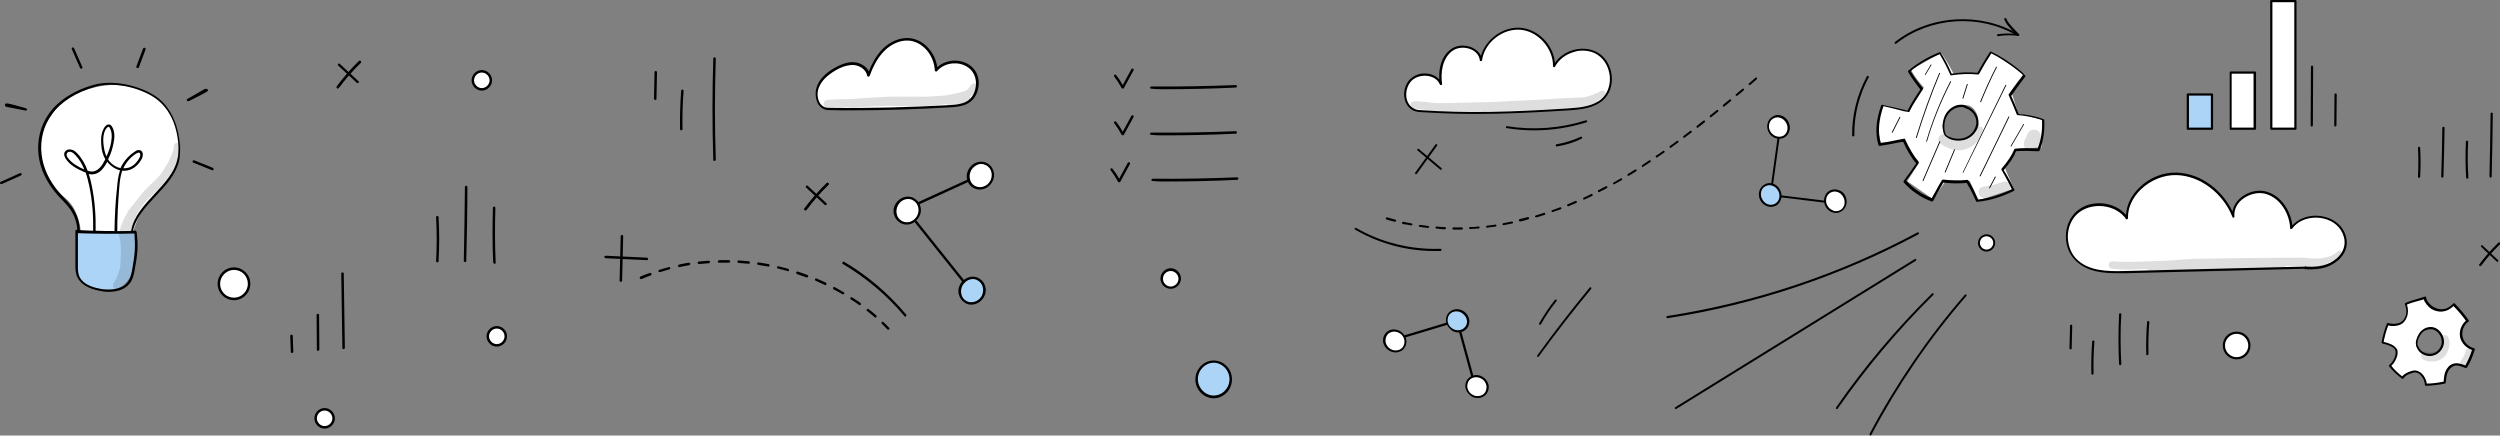 <svg width="706" height="123" viewBox="0 0 706 123" fill="none" xmlns="http://www.w3.org/2000/svg">
<rect x="0" y="0" width="706" height="123" fill="#808080" stroke="none"/>
<g clip-path="url(#clip0_62_1403)">
<path d="M528.208 123C528.286 123 528.443 122.921 528.443 122.843C535.88 108.792 544.883 95.605 555.296 83.596C555.374 83.439 555.374 83.282 555.296 83.203C555.139 83.125 554.983 83.125 554.904 83.203C544.492 95.213 535.411 108.478 527.973 122.529C527.895 122.686 527.973 122.843 528.13 122.921C528.052 123 528.13 123 528.208 123Z" fill="black"/>
<path d="M518.735 115.543C518.814 115.543 518.892 115.464 518.97 115.386C526.956 103.926 536.037 93.094 545.98 83.282C546.058 83.203 546.136 82.968 545.98 82.889C545.901 82.811 545.667 82.733 545.588 82.889C535.646 92.701 526.486 103.533 518.501 115.072C518.422 115.229 518.422 115.386 518.579 115.464C518.579 115.543 518.657 115.543 518.735 115.543Z" fill="black"/>
<path d="M470.823 89.876C495.719 86.029 519.597 78.023 541.752 66.17C541.909 66.092 541.987 65.935 541.909 65.778C541.83 65.621 541.674 65.542 541.517 65.621C519.44 77.474 495.641 85.401 470.823 89.248C470.667 89.248 470.588 89.404 470.588 89.561C470.588 89.719 470.667 89.876 470.823 89.876Z" fill="black"/>
<path d="M473.25 115.543C473.328 115.543 473.328 115.543 473.407 115.465L541.047 73.627C541.204 73.549 541.204 73.392 541.126 73.235C541.047 73.078 540.891 73.078 540.734 73.156L473.094 114.994C472.937 115.072 472.937 115.229 473.015 115.386C473.094 115.465 473.172 115.543 473.25 115.543Z" fill="black"/>
<path d="M698.328 98.588C698.093 100.315 697.232 101.885 696.449 103.376C695.666 103.062 694.961 102.827 694.178 102.748C693.396 102.67 692.613 102.905 691.986 103.376C691.595 103.69 691.282 104.161 691.047 104.632C690.577 105.574 690.342 106.673 690.342 107.772C689.873 108.165 689.325 108.243 688.777 108.322C687.524 108.479 686.35 108.557 685.097 108.635C685.019 107.537 684.627 106.438 683.844 105.731C683.062 105.025 681.887 104.632 680.869 105.025C680.556 105.103 680.321 105.26 680.087 105.417C679.46 105.731 678.834 106.045 678.443 106.673C678.364 106.673 674.92 103.298 674.92 103.298C675.859 102.434 676.485 101.336 676.72 100.08C676.799 99.766 676.799 99.373 676.72 99.059C676.564 98.588 676.251 98.117 675.781 97.882C675.311 97.568 674.841 97.411 674.372 97.254C673.902 97.097 673.51 97.018 673.041 96.861C672.884 96.861 674.293 91.681 674.293 91.681C674.998 91.759 675.781 91.759 676.485 91.681C676.877 91.681 677.347 91.602 677.738 91.367C678.443 91.053 678.912 90.503 679.225 89.875C679.539 89.248 679.695 88.463 679.695 87.756C679.695 87.05 679.617 86.343 679.304 85.794C681.026 85.087 682.827 84.538 684.627 84.224C685.254 86.029 686.976 87.442 688.855 87.678C690.342 87.678 691.752 87.128 692.769 86.029C693.004 86.186 693.239 86.265 693.396 86.422C693.474 86.5 693.63 86.579 693.709 86.736C694.805 87.913 695.744 89.248 696.684 90.582C695.901 91.288 695.274 92.152 695.04 93.094C694.726 94.193 694.961 95.448 695.588 96.469C696.214 97.489 697.232 98.196 698.328 98.588ZM687.837 93.094C687.837 92.937 687.759 92.701 687.524 92.623C686.741 92.387 685.88 92.544 685.175 92.937C684.471 93.251 683.844 93.722 683.375 94.35C682.514 95.527 682.279 97.175 683.062 98.431C683.218 98.745 683.531 98.981 683.844 99.216C684.079 99.452 684.392 99.687 684.784 99.844C685.175 100.001 685.567 100.001 685.958 100.001C686.35 100.001 686.741 100.08 687.133 99.923C687.446 99.844 687.837 99.609 688.072 99.452C688.385 99.216 688.62 98.981 688.855 98.745C689.325 98.196 689.638 97.568 689.716 96.861C689.873 95.37 689.168 93.8 687.837 93.094Z" fill="white"/>
<path d="M685.097 108.949C686.819 108.871 688.62 108.714 690.421 108.322C690.577 108.322 690.656 108.165 690.656 108.086C690.656 107.929 690.734 107.694 690.734 107.537C690.812 106.752 690.89 105.967 691.204 105.26C691.517 104.318 692.221 103.69 692.926 103.376C693.944 102.984 695.118 103.455 696.292 103.926C696.449 104.004 696.605 103.926 696.684 103.769C697.623 102.277 698.328 100.551 698.876 98.745C698.876 98.667 698.876 98.588 698.876 98.51C698.798 98.431 698.798 98.353 698.719 98.353C697.075 97.96 695.744 96.626 695.431 95.056C695.118 93.486 695.744 91.759 697.075 90.817C697.232 90.739 697.232 90.503 697.153 90.425C696.057 88.855 694.727 87.285 693.239 85.715C693.161 85.637 693.082 85.637 693.004 85.637C692.926 85.637 692.848 85.715 692.769 85.715C692.221 86.343 690.342 88.306 687.289 86.736C685.958 86.029 685.097 84.459 685.175 84.145C685.175 84.067 685.175 83.91 685.097 83.831C685.019 83.753 684.941 83.753 684.784 83.753C684.314 83.91 683.766 84.067 683.296 84.224C681.731 84.695 680.243 85.087 679.304 85.558C679.147 85.637 679.069 85.794 679.147 85.951C679.382 86.579 680.165 88.698 678.599 90.503C677.66 91.602 675.389 91.602 674.45 91.21C674.293 91.131 674.137 91.21 674.059 91.367C673.354 93.094 672.884 94.899 672.571 96.626C672.571 96.704 672.571 96.783 672.649 96.861C672.728 96.94 672.728 96.94 672.806 97.018C673.589 97.175 674.372 97.411 675.076 97.725C675.859 98.117 676.329 98.51 676.485 99.059C676.564 99.373 676.564 99.687 676.485 100.158C676.251 101.257 675.624 102.356 674.763 103.062C674.607 103.141 674.607 103.376 674.685 103.455C675.624 104.632 676.799 105.81 678.286 106.909C678.364 106.987 678.443 106.987 678.521 106.987C678.599 106.987 678.678 106.909 678.756 106.83C679.226 106.124 680.008 105.731 680.713 105.496C681.183 105.339 681.731 105.103 682.2 105.182C682.749 105.26 683.296 105.574 683.531 105.888C684.236 106.595 684.706 107.537 684.784 108.557C684.784 108.871 684.941 108.949 685.097 108.949ZM690.108 107.772C688.464 108.086 686.898 108.322 685.332 108.322C685.175 107.301 684.706 106.281 683.923 105.496C683.375 105.025 682.827 104.711 682.2 104.632C681.574 104.554 680.948 104.789 680.478 104.946C679.695 105.26 678.991 105.574 678.364 106.281C677.112 105.339 676.094 104.318 675.311 103.298C676.172 102.513 676.799 101.336 677.033 100.237C677.112 99.687 677.112 99.295 677.033 98.902C676.799 98.274 676.251 97.725 675.311 97.254C674.607 96.94 673.902 96.704 673.119 96.547C673.432 94.978 673.824 93.486 674.45 91.916C675.624 92.23 677.895 92.152 678.912 90.896C680.478 89.012 680.008 86.893 679.695 86.029C680.556 85.637 681.887 85.244 683.375 84.852C683.766 84.773 684.158 84.616 684.471 84.538C684.706 85.401 685.723 86.736 686.819 87.364C689.951 88.933 692.065 87.207 692.848 86.422C694.179 87.756 695.353 89.169 696.371 90.582C695.04 91.681 694.413 93.565 694.727 95.213C695.118 96.861 696.449 98.274 698.093 98.824C697.623 100.394 696.919 101.885 696.214 103.219C695.04 102.748 693.865 102.356 692.691 102.748C691.752 103.062 691.047 103.847 690.577 104.946C690.264 105.731 690.186 106.516 690.108 107.38C690.108 107.615 690.108 107.694 690.108 107.772Z" fill="black"/>
<path d="M686.193 100.551C686.585 100.551 687.054 100.472 687.446 100.315C689.09 99.766 690.264 98.039 690.186 96.39C690.107 94.82 689.246 93.408 687.915 92.701C686.819 92.152 685.41 92.23 684.314 93.015C683.375 93.643 682.67 94.742 682.357 95.998C682.2 96.547 682.2 97.097 682.279 97.489C682.357 97.96 682.592 98.431 682.905 98.902C683.61 99.923 684.941 100.551 686.193 100.551ZM687.602 93.251C688.698 93.8 689.481 95.056 689.559 96.39C689.638 97.803 688.62 99.295 687.211 99.766C685.88 100.237 684.158 99.687 683.296 98.51C683.062 98.117 682.827 97.725 682.748 97.332C682.67 96.94 682.748 96.547 682.827 96.076C683.14 94.978 683.766 94.036 684.549 93.486C685.567 92.937 686.741 92.78 687.602 93.251Z" fill="black"/>
<g opacity="0.129">
<path d="M691.752 96.704C691.673 96.155 691.595 95.527 691.282 95.056C690.577 94.114 689.011 94.899 689.403 95.998C689.403 96.155 689.481 96.155 689.403 96.783C689.325 97.175 689.168 97.568 689.09 97.882V97.96C688.463 99.138 688.463 98.902 688.307 99.059C688.15 99.138 688.072 99.216 687.367 99.373C687.133 99.373 686.506 99.452 686.271 99.452C686.115 99.452 685.958 99.452 685.88 99.452C685.802 99.452 685.645 99.373 685.567 99.373C685.332 99.295 685.097 99.216 684.784 99.216C683.61 99.295 683.296 101.022 684.314 101.571C685.41 102.12 686.819 102.199 687.994 101.963C688.62 101.806 689.168 101.571 689.716 101.179C689.873 101.1 690.342 100.786 690.89 99.923C691.36 99.059 691.83 97.882 691.752 96.704Z" fill="black"/>
</g>
<g opacity="0.129">
<path d="M696.292 99.216C695.823 100.394 696.057 100.237 695.353 101.257C695.196 101.414 695.118 101.65 694.961 101.807C694.727 102.042 694.648 102.356 694.648 102.67C694.648 103.926 696.292 104.318 696.919 103.298C697.623 102.278 698.093 101.1 698.406 99.844C698.797 98.353 696.684 97.803 696.292 99.216Z" fill="black"/>
</g>
<path d="M419.466 111.069C418.449 112.325 416.57 112.482 415.239 111.461C413.908 110.441 413.595 108.557 414.613 107.301C415.63 106.045 417.509 105.888 418.84 106.909C420.171 107.929 420.484 109.813 419.466 111.069Z" fill="white"/>
<path d="M417.274 112.403C417.353 112.403 417.431 112.403 417.588 112.403C418.449 112.325 419.232 111.932 419.78 111.226C420.328 110.519 420.484 109.734 420.406 108.871C420.249 108.008 419.78 107.223 419.075 106.673C417.588 105.496 415.552 105.731 414.456 107.066C413.908 107.772 413.751 108.557 413.83 109.42C413.986 110.284 414.456 111.069 415.161 111.618C415.709 112.168 416.491 112.403 417.274 112.403ZM416.883 106.516C417.509 106.516 418.136 106.752 418.684 107.144C419.31 107.615 419.623 108.243 419.78 108.95C419.858 109.656 419.701 110.362 419.31 110.912C418.918 111.461 418.292 111.775 417.509 111.854C416.805 111.932 416.1 111.697 415.474 111.226C414.847 110.755 414.534 110.127 414.378 109.42C414.299 108.714 414.456 108.008 414.847 107.458C415.317 106.83 416.1 106.516 416.883 106.516Z" fill="black"/>
<path d="M413.986 92.544C412.968 93.8 411.09 93.957 409.759 92.937C408.428 91.916 408.115 90.032 409.132 88.777C410.15 87.521 412.029 87.364 413.36 88.384C414.691 89.405 415.004 91.288 413.986 92.544Z" fill="#ACD4F7"/>
<path d="M411.794 93.879C411.872 93.879 411.951 93.879 412.107 93.879C412.968 93.8 413.751 93.408 414.299 92.701C415.395 91.288 415.082 89.248 413.595 88.07C412.107 86.893 410.072 87.128 408.976 88.463C408.428 89.169 408.271 89.954 408.349 90.817C408.506 91.681 408.976 92.466 409.68 93.015C410.228 93.643 411.011 93.879 411.794 93.879ZM413.751 92.309C413.36 92.858 412.734 93.172 411.951 93.251C411.246 93.329 410.542 93.094 409.915 92.623C409.289 92.152 408.976 91.524 408.819 90.817C408.741 90.111 408.897 89.404 409.289 88.855C410.15 87.756 411.872 87.599 413.047 88.541C414.378 89.561 414.691 91.21 413.751 92.309Z" fill="black"/>
<path d="M396.371 98.196C395.354 99.452 393.475 99.609 392.144 98.588C390.813 97.568 390.5 95.684 391.518 94.428C392.535 93.172 394.414 93.015 395.745 94.036C397.076 95.056 397.311 96.94 396.371 98.196Z" fill="white"/>
<path d="M394.101 99.53C395.041 99.53 395.98 99.138 396.528 98.353C397.076 97.647 397.233 96.862 397.154 95.998C396.998 95.135 396.528 94.35 395.824 93.8C395.119 93.251 394.258 93.015 393.397 93.015C392.535 93.094 391.753 93.486 391.205 94.193C390.657 94.899 390.5 95.684 390.578 96.548C390.735 97.411 391.205 98.196 391.909 98.745C392.614 99.295 393.397 99.53 394.101 99.53ZM393.71 93.643C394.336 93.643 394.962 93.879 395.51 94.271C396.137 94.742 396.45 95.37 396.606 96.077C396.685 96.783 396.528 97.49 396.137 98.039C395.276 99.138 393.553 99.295 392.379 98.353C391.753 97.882 391.439 97.254 391.283 96.548C391.205 95.841 391.361 95.135 391.753 94.585C392.144 94.036 392.77 93.722 393.553 93.643C393.553 93.643 393.631 93.643 393.71 93.643Z" fill="black"/>
<path d="M415.787 106.595H415.865C416.022 106.516 416.1 106.359 416.1 106.202L412.655 93.565C412.577 93.408 412.42 93.329 412.264 93.329C412.107 93.408 412.029 93.565 412.029 93.722L415.474 106.359C415.474 106.516 415.63 106.595 415.787 106.595Z" fill="black"/>
<path d="M396.763 95.291H396.841L408.584 91.759C408.741 91.681 408.819 91.524 408.819 91.367C408.741 91.21 408.584 91.131 408.428 91.131L396.685 94.664C396.528 94.742 396.45 94.899 396.45 95.056C396.528 95.213 396.606 95.291 396.763 95.291Z" fill="black"/>
<path d="M500.729 33.124C502.138 32.34 503.939 32.968 504.722 34.459C505.505 35.95 505.035 37.756 503.704 38.541C502.295 39.325 500.494 38.697 499.711 37.206C498.929 35.715 499.32 33.909 500.729 33.124Z" fill="white"/>
<path d="M503.313 32.732C503.234 32.732 503.156 32.654 503.078 32.654C502.217 32.34 501.355 32.418 500.651 32.889C499.868 33.281 499.398 33.988 499.163 34.851C498.928 35.715 499.085 36.578 499.476 37.363C500.338 39.011 502.373 39.639 503.861 38.855C504.643 38.462 505.113 37.756 505.348 36.892C505.583 36.029 505.426 35.165 505.035 34.38C504.643 33.595 504.017 33.046 503.313 32.732ZM501.355 38.383C500.807 38.148 500.259 37.677 499.946 37.128C499.555 36.5 499.477 35.715 499.633 35.008C499.79 34.302 500.259 33.752 500.807 33.438C501.434 33.124 502.138 33.046 502.765 33.281C503.469 33.517 504.017 33.988 504.409 34.694C504.8 35.322 504.878 36.107 504.722 36.814C504.565 37.52 504.095 38.07 503.547 38.383C502.843 38.697 502.06 38.697 501.355 38.383Z" fill="black"/>
<path d="M498.381 52.277C499.79 51.492 501.59 52.12 502.373 53.611C503.156 55.103 502.686 56.908 501.356 57.693C499.946 58.478 498.146 57.85 497.363 56.359C496.502 54.946 496.971 53.062 498.381 52.277Z" fill="#ACD4F7"/>
<path d="M500.964 51.963C500.886 51.963 500.807 51.884 500.729 51.884C499.868 51.571 499.007 51.649 498.302 52.12C496.736 52.983 496.267 54.946 497.128 56.594C497.989 58.242 500.025 58.87 501.512 58.086C502.295 57.693 502.765 56.986 502.999 56.123C503.234 55.26 503.078 54.396 502.686 53.611C502.295 52.826 501.669 52.277 500.964 51.963ZM498.537 52.591C499.163 52.277 499.868 52.198 500.494 52.434C501.199 52.669 501.747 53.14 502.138 53.847C502.53 54.475 502.608 55.26 502.451 55.966C502.295 56.673 501.825 57.222 501.277 57.536C500.025 58.242 498.381 57.693 497.676 56.28C496.893 54.946 497.284 53.219 498.537 52.591Z" fill="black"/>
<path d="M516.856 54.082C518.266 53.297 520.066 53.925 520.849 55.417C521.632 56.908 521.162 58.714 519.831 59.498C518.422 60.283 516.622 59.655 515.839 58.164C514.978 56.673 515.447 54.867 516.856 54.082Z" fill="white"/>
<path d="M519.44 53.768C518.579 53.376 517.561 53.376 516.7 53.847C515.917 54.239 515.447 54.946 515.212 55.809C514.978 56.673 515.134 57.536 515.526 58.321C515.995 59.106 516.622 59.734 517.483 59.969C518.344 60.283 519.205 60.205 519.91 59.734C520.693 59.341 521.162 58.635 521.397 57.772C521.632 56.908 521.475 56.045 521.084 55.26C520.771 54.553 520.145 54.004 519.44 53.768ZM517.483 59.341C516.856 59.106 516.387 58.635 516.074 58.086C515.682 57.458 515.604 56.673 515.76 55.966C515.917 55.26 516.387 54.71 516.935 54.396C518.187 53.69 519.831 54.239 520.536 55.652C520.927 56.28 521.006 57.065 520.849 57.772C520.693 58.478 520.223 59.028 519.675 59.341C519.049 59.655 518.344 59.734 517.718 59.498C517.639 59.42 517.561 59.341 517.483 59.341Z" fill="black"/>
<path d="M502.373 38.697C502.138 38.619 501.982 38.776 501.982 38.933L500.181 51.885C500.181 52.041 500.259 52.199 500.416 52.199C500.573 52.199 500.729 52.12 500.729 51.963L502.53 39.011C502.608 38.855 502.53 38.697 502.373 38.697Z" fill="black"/>
<path d="M515.369 56.673H515.291L503.078 55.181C502.921 55.181 502.765 55.26 502.765 55.417C502.765 55.574 502.843 55.731 503 55.731L515.212 57.222C515.369 57.222 515.526 57.144 515.526 56.987C515.526 56.83 515.447 56.673 515.369 56.673Z" fill="black"/>
<path d="M317.066 25.04C317.222 25.04 317.301 24.961 317.379 24.883L320.119 19.859C320.197 19.702 320.119 19.466 319.963 19.388C319.806 19.309 319.571 19.388 319.493 19.545L317.066 24.019C316.518 22.999 315.892 22.057 315.187 21.193C315.03 21.036 314.874 21.036 314.717 21.115C314.561 21.272 314.561 21.429 314.639 21.586C315.422 22.606 316.126 23.705 316.753 24.883C316.831 24.961 316.909 24.961 317.066 25.04Z" fill="black"/>
<path d="M317.066 38.227C317.222 38.227 317.301 38.148 317.379 38.07L320.119 33.046C320.197 32.889 320.119 32.654 319.963 32.575C319.806 32.496 319.571 32.575 319.493 32.732L317.066 37.206C316.518 36.186 315.892 35.244 315.187 34.38C315.03 34.223 314.874 34.223 314.717 34.302C314.561 34.459 314.561 34.616 314.639 34.773C315.422 35.793 316.126 36.892 316.753 38.07C316.831 38.148 316.909 38.227 317.066 38.227Z" fill="black"/>
<path d="M316.048 51.492C316.205 51.492 316.283 51.414 316.361 51.335L319.101 46.311C319.18 46.154 319.101 45.919 318.945 45.84C318.788 45.762 318.553 45.84 318.475 45.998L316.048 50.472C315.5 49.451 314.874 48.509 314.169 47.646C314.013 47.489 313.856 47.489 313.7 47.567C313.543 47.724 313.543 47.881 313.621 48.038C314.404 49.059 315.109 50.158 315.735 51.335C315.813 51.414 315.892 51.492 316.048 51.492Z" fill="black"/>
<path d="M329.122 25.197C335.777 25.197 342.431 25.04 349.007 24.726C349.164 24.726 349.321 24.569 349.321 24.333C349.321 24.176 349.164 24.019 348.929 24.019C341.022 24.333 333.037 24.49 325.13 24.412C324.973 24.412 324.816 24.569 324.738 24.726C324.738 24.883 324.895 25.04 325.051 25.04C326.461 25.197 327.791 25.197 329.122 25.197Z" fill="black"/>
<path d="M329.122 38.227C335.777 38.227 342.431 38.069 349.007 37.755C349.164 37.755 349.321 37.599 349.321 37.363C349.321 37.206 349.164 37.049 348.929 37.049C341.022 37.363 333.037 37.52 325.13 37.441C324.973 37.441 324.816 37.599 324.738 37.755C324.738 37.913 324.895 38.069 325.051 38.069C326.461 38.227 327.791 38.227 329.122 38.227Z" fill="black"/>
<path d="M329.514 51.257C336.168 51.257 342.823 51.099 349.399 50.785C349.555 50.785 349.712 50.629 349.712 50.393C349.712 50.236 349.555 50.079 349.32 50.079C341.413 50.393 333.428 50.55 325.521 50.472C325.364 50.472 325.208 50.629 325.13 50.785C325.13 50.943 325.286 51.099 325.443 51.099C326.852 51.257 328.183 51.257 329.514 51.257Z" fill="black"/>
<path d="M22.782 65.15C22.625 63.188 22.077 61.147 21.138 59.342C20.668 58.4 20.042 57.536 19.337 56.751C18.554 55.966 17.615 55.338 16.754 54.632C14.014 52.356 12.213 49.137 11.822 45.841C11.508 43.25 11.117 40.346 11.743 37.756C12.213 35.872 15.501 30.613 17.458 28.964C20.59 26.374 25.287 24.726 29.515 24.176C33.742 23.627 38.205 24.412 41.884 26.453C46.581 29.121 49.713 33.752 50.417 38.776C51.122 43.721 49.4 48.823 46.033 52.827C44.624 54.475 42.98 55.966 41.649 57.615C39.692 59.891 38.361 62.638 37.657 65.307C35.856 65.621 34.055 65.621 32.333 65.543C30.845 65.543 29.28 65.543 27.792 65.543C26.07 65.464 24.426 65.464 22.782 65.15Z" fill="white"/>
<path d="M21.842 65.543C27.244 66.013 32.803 66.013 38.205 65.543C38.518 69.703 38.831 72.215 37.578 76.218C36.952 78.18 35.856 80.142 33.899 81.163C31.55 82.34 28.653 81.712 26.07 81.084C25.052 80.849 24.034 80.535 23.252 79.985C21.607 78.73 21.529 76.61 21.607 74.648C21.686 70.88 21.764 68.839 21.842 65.543Z" fill="#ACD4F7"/>
<g opacity="0.129">
<path d="M50.809 40.581C50.417 40.189 49.556 40.267 49.243 40.738C49.008 41.209 49.087 40.974 49.008 41.68C49.008 41.759 49.008 41.837 49.008 41.916C48.93 42.23 48.695 43.093 48.617 43.329C48.773 43.093 48.773 43.093 48.617 43.329C47.834 45.134 47.677 45.684 46.738 47.096C46.503 47.489 46.033 48.509 45.172 49.451C44.154 50.707 41.258 53.14 39.614 55.26C39.144 55.888 38.048 57.222 37.891 57.458C37.265 58.164 36.639 58.87 36.169 59.655C35.23 61.304 35.308 61.225 34.76 62.403C34.447 63.188 33.899 64.208 33.899 64.993C33.899 65.072 33.899 65.15 33.899 65.15C33.586 65.621 33.429 66.17 33.664 66.798C34.212 68.368 34.212 70.252 34.055 73.078C33.899 76.061 34.133 74.962 33.272 77.63C32.803 78.965 33.116 78.18 32.411 79.436C32.255 79.75 31.941 80.064 31.941 80.378C31.785 81.163 32.255 81.712 32.959 82.026C33.116 81.948 33.272 81.869 33.429 81.712C34.133 81.241 34.76 80.77 35.464 80.299C35.778 80.064 36.169 79.828 36.482 79.593C37.03 78.494 37.422 77.395 37.735 76.218C38.205 73.784 38.361 73.313 38.831 70.566C38.987 69.389 38.987 68.211 38.831 67.034C38.752 66.249 38.674 65.464 38.126 64.836C37.97 64.836 37.813 64.836 37.656 64.915C37.422 64.915 37.108 64.993 36.874 64.993C38.048 61.539 38.987 59.577 41.023 57.065C42.354 55.574 43.919 54.239 45.329 52.826C46.66 51.571 47.912 50.158 48.852 48.588C49.4 47.489 49.243 47.567 49.635 46.782C49.713 46.625 49.635 46.782 49.556 46.939C49.713 46.547 49.948 46.154 50.104 45.762C50.417 45.134 50.574 44.506 50.652 43.878C50.887 42.622 51.435 41.288 50.809 40.581Z" fill="black"/>
</g>
<g opacity="0.129">
<path d="M34.681 62.717C34.761 62.638 34.761 62.56 34.761 62.481V62.403C34.761 62.56 34.681 62.638 34.681 62.717Z" fill="black"/>
</g>
<path d="M30.611 82.419C32.489 82.419 34.916 82.026 36.404 80.299C37.5 79.122 37.813 77.552 38.048 76.139C38.831 71.822 39.066 70.095 38.596 65.543C38.596 65.464 38.518 65.385 38.439 65.307C38.439 65.15 38.361 65.15 38.283 65.15C35.386 65.385 24.817 65.228 21.686 64.915C21.608 64.915 21.451 64.915 21.373 64.993C21.294 65.072 21.294 65.15 21.294 65.228C21.294 67.112 21.294 68.604 21.294 70.017C21.294 71.508 21.294 72.921 21.294 74.805C21.294 75.825 21.294 77.003 21.764 78.102C23.017 81.084 26.931 81.948 28.575 82.183C29.045 82.34 29.749 82.419 30.611 82.419ZM37.97 65.935C38.283 70.174 38.048 71.9 37.343 76.061C37.108 77.395 36.795 78.808 35.856 79.907C33.899 82.105 30.141 81.869 28.653 81.634C27.166 81.398 23.486 80.613 22.39 78.023C21.999 77.081 21.999 76.061 21.999 75.04C21.999 73.156 21.999 71.665 21.999 70.252C21.999 68.918 21.999 67.505 21.999 65.856C25.444 66.013 34.76 66.092 37.97 65.935Z" fill="black"/>
<path d="M37.187 65.778C37.343 65.778 37.5 65.621 37.5 65.464C38.205 61.618 41.101 58.4 43.998 55.338C46.816 52.355 49.635 49.294 50.574 45.448C51.044 43.407 51.044 38.384 49.321 34.223C48.069 31.084 46.268 28.729 43.919 27.159C39.692 24.333 32.333 22.371 26.54 23.941C21.059 25.432 16.597 28.258 13.935 31.947C11.43 35.322 10.412 39.561 10.882 43.8C11.352 47.803 13.231 51.649 16.206 55.024C16.597 55.495 17.067 55.966 17.458 56.359C18.319 57.222 19.18 58.164 19.885 59.184C21.059 60.911 21.764 62.952 21.842 65.072C21.842 65.228 21.999 65.385 22.234 65.385C22.39 65.385 22.547 65.228 22.547 64.993C22.469 62.795 21.764 60.597 20.511 58.714C19.807 57.693 18.867 56.751 18.084 55.809C17.693 55.338 17.223 54.946 16.832 54.475C13.935 51.178 12.213 47.489 11.743 43.643C11.273 39.561 12.291 35.479 14.64 32.261C17.223 28.729 21.607 25.982 26.931 24.49C32.489 22.92 39.614 24.883 43.763 27.63C45.955 29.043 47.677 31.319 48.93 34.302C50.574 38.384 50.652 43.172 50.104 45.134C49.243 48.745 46.425 51.806 43.685 54.71C40.788 57.85 37.735 61.068 37.03 65.15C36.795 65.543 36.952 65.778 37.187 65.778Z" fill="black"/>
<path d="M32.724 65.543C32.881 65.543 33.038 65.386 33.116 65.229V65.15C33.116 61.304 33.351 57.222 33.664 53.141C33.82 51.335 33.977 49.687 34.525 48.195C35.23 48.274 35.934 48.195 36.639 47.96C37.97 47.489 39.144 46.468 40.005 44.899C40.318 44.349 40.475 43.564 40.162 42.936C40.005 42.622 39.692 42.387 39.3 42.387C38.831 42.308 38.439 42.544 38.126 42.779C36.404 43.878 34.995 45.448 34.133 47.254C34.133 47.332 34.055 47.41 34.055 47.489C32.881 47.254 31.785 46.547 31.08 45.762C30.846 45.527 30.689 45.291 30.532 44.977C31.315 43.486 31.785 41.916 32.098 40.267C32.333 39.012 32.568 37.128 31.55 35.636C31.393 35.479 31.237 35.244 30.924 35.165C30.532 35.087 30.063 35.244 29.671 35.715C28.497 37.285 28.497 39.247 28.575 40.581C28.653 42.387 29.045 43.8 29.749 44.977C29.515 45.37 29.28 45.762 29.045 46.233C28.184 47.646 27.166 48.352 26.148 48.431C25.678 48.509 25.209 48.352 24.739 48.195C24.113 46.468 23.173 44.742 21.842 43.329C21.451 42.936 20.981 42.465 20.355 42.308C19.729 42.073 18.867 42.151 18.398 42.779C18.006 43.25 18.006 43.957 18.554 44.82C19.729 46.626 21.764 47.724 23.643 48.509C23.799 48.588 24.034 48.666 24.191 48.745C24.661 50.001 24.896 51.257 25.209 52.513C26.07 56.673 26.383 60.833 26.305 65.072C26.305 65.229 26.461 65.464 26.618 65.464C26.774 65.464 27.009 65.307 27.009 65.15C27.088 60.911 26.774 56.594 25.913 52.434C25.678 51.335 25.444 50.236 25.052 49.137C25.444 49.216 25.835 49.294 26.305 49.216C27.557 49.137 28.732 48.274 29.749 46.626C29.906 46.312 30.141 45.998 30.297 45.684C30.454 45.841 30.532 45.998 30.689 46.154C31.472 47.018 32.646 47.803 33.899 48.117C33.351 49.687 33.194 51.335 33.038 53.141C32.568 57.222 32.411 61.225 32.333 65.15V65.229C32.333 65.386 32.489 65.543 32.724 65.543ZM19.729 42.858C19.885 42.858 20.042 42.858 20.12 42.936C20.59 43.093 20.981 43.486 21.294 43.8C22.39 44.977 23.252 46.39 23.799 47.881C22.077 47.096 20.198 46.076 19.102 44.506C18.946 44.271 18.633 43.643 18.946 43.25C19.102 42.936 19.415 42.858 19.729 42.858ZM39.144 43.093C39.379 43.093 39.457 43.172 39.535 43.329C39.692 43.643 39.614 44.192 39.379 44.585C38.596 45.998 37.578 46.94 36.404 47.332C35.856 47.489 35.308 47.567 34.838 47.489C35.621 45.841 36.874 44.349 38.518 43.329C38.752 43.25 38.987 43.093 39.144 43.093ZM30.689 35.793C30.767 35.793 30.767 35.793 30.689 35.793C30.846 35.793 30.924 35.95 30.924 36.029C31.55 36.971 31.707 38.305 31.393 40.111C31.159 41.523 30.689 42.858 30.063 44.192C29.593 43.172 29.358 41.994 29.201 40.503C29.045 38.541 29.358 37.128 30.141 36.107C30.376 35.95 30.611 35.793 30.689 35.793Z" fill="black"/>
<path d="M53.157 28.572C53.236 28.572 53.236 28.572 53.314 28.572C58.716 25.825 58.716 25.825 58.716 25.511C58.716 25.354 58.716 25.275 58.559 25.197C58.403 25.118 58.168 24.961 57.698 25.197L52.923 27.944C52.766 28.022 52.688 28.258 52.766 28.415C52.923 28.572 53.079 28.572 53.157 28.572Z" fill="black"/>
<path d="M22.938 19.388C23.017 19.388 23.017 19.388 23.095 19.388C23.252 19.31 23.33 19.074 23.252 18.917L20.903 13.579C20.825 13.422 20.59 13.344 20.433 13.422C20.277 13.501 20.198 13.736 20.277 13.893L22.625 19.231C22.625 19.31 22.782 19.388 22.938 19.388Z" fill="black"/>
<path d="M7.281 31.241C7.437 31.241 7.594 31.162 7.594 31.005C7.672 30.848 7.594 30.613 7.437 30.613C1.879 28.964 1.722 29.121 1.488 29.357C1.409 29.435 1.331 29.592 1.409 29.749C1.488 30.142 1.879 30.22 2.036 30.22L7.281 31.241Z" fill="black"/>
<path d="M0.391 51.963C0.47 51.963 0.47 51.963 0.548 51.963L5.95 49.53C6.106 49.451 6.185 49.216 6.106 49.059C6.028 48.902 5.793 48.823 5.637 48.902L0.235 51.335C-6.09998e-05 51.414 -0.078 51.571 -6.09923e-05 51.806C0.078 51.885 0.235 51.963 0.391 51.963Z" fill="black"/>
<path d="M38.909 19.231C39.066 19.231 39.222 19.153 39.222 18.996L41.101 13.972C41.179 13.815 41.101 13.579 40.866 13.501C40.71 13.422 40.475 13.501 40.397 13.736L38.518 18.76C38.439 18.917 38.518 19.153 38.752 19.231C38.752 19.231 38.831 19.231 38.909 19.231Z" fill="black"/>
<path d="M59.968 48.117C60.125 48.117 60.203 48.038 60.282 47.881C60.36 47.724 60.282 47.489 60.125 47.41L54.88 45.291C54.723 45.213 54.488 45.291 54.41 45.448C54.332 45.605 54.41 45.84 54.567 45.919L59.812 48.038C59.89 48.038 59.968 48.117 59.968 48.117Z" fill="black"/>
<path d="M133.559 22.685C133.559 21.272 134.734 20.173 136.064 20.173C137.474 20.173 138.57 21.35 138.57 22.685C138.57 24.098 137.395 25.197 136.064 25.197C134.655 25.197 133.559 24.098 133.559 22.685Z" fill="white"/>
<path d="M136.064 25.589C137.63 25.589 138.961 24.255 138.961 22.685C138.961 21.115 137.63 19.78 136.064 19.78C134.499 19.78 133.168 21.115 133.168 22.685C133.168 24.255 134.499 25.589 136.064 25.589ZM136.064 20.487C137.239 20.487 138.256 21.507 138.256 22.685C138.256 23.862 137.239 24.883 136.064 24.883C134.89 24.883 133.872 23.862 133.872 22.685C133.872 21.507 134.89 20.487 136.064 20.487Z" fill="black"/>
<path d="M328.104 78.729C328.104 77.316 329.279 76.218 330.61 76.218C332.019 76.218 333.115 77.395 333.115 78.729C333.115 80.142 331.941 81.241 330.61 81.241C329.201 81.241 328.104 80.064 328.104 78.729Z" fill="white"/>
<path d="M330.61 81.555C332.176 81.555 333.506 80.221 333.506 78.651C333.506 77.081 332.176 75.747 330.61 75.747C329.044 75.747 327.713 77.081 327.713 78.651C327.713 80.299 329.044 81.555 330.61 81.555ZM330.61 76.531C331.784 76.531 332.802 77.552 332.802 78.729C332.802 79.907 331.784 80.927 330.61 80.927C329.435 80.927 328.418 79.907 328.418 78.729C328.418 77.474 329.435 76.531 330.61 76.531Z" fill="black"/>
<path d="M337.969 107.144C337.969 104.397 340.161 102.121 342.744 102.121C345.406 102.121 347.52 104.318 347.52 107.144C347.52 109.97 345.328 112.168 342.744 112.168C340.083 112.089 337.969 109.892 337.969 107.144Z" fill="#ACD4F7"/>
<path d="M342.744 112.482C345.563 112.482 347.911 110.049 347.911 107.144C347.911 104.161 345.563 101.807 342.744 101.807C339.926 101.807 337.577 104.24 337.577 107.144C337.577 110.049 339.926 112.482 342.744 112.482ZM342.744 102.435C345.171 102.435 347.207 104.554 347.207 107.066C347.207 109.656 345.171 111.697 342.744 111.697C340.317 111.697 338.282 109.578 338.282 107.066C338.282 104.554 340.317 102.435 342.744 102.435Z" fill="black"/>
<path d="M89.17 118.133C89.17 116.72 90.344 115.622 91.675 115.622C93.006 115.622 94.18 116.799 94.18 118.133C94.18 119.546 93.006 120.645 91.675 120.645C90.344 120.645 89.17 119.546 89.17 118.133Z" fill="white"/>
<path d="M91.675 121.038C93.241 121.038 94.572 119.703 94.572 118.133C94.572 116.563 93.241 115.229 91.675 115.229C90.109 115.229 88.778 116.563 88.778 118.133C88.778 119.703 90.109 121.038 91.675 121.038ZM91.675 115.935C92.849 115.935 93.867 116.956 93.867 118.133C93.867 119.311 92.849 120.331 91.675 120.331C90.501 120.331 89.483 119.311 89.483 118.133C89.483 116.877 90.501 115.935 91.675 115.935Z" fill="black"/>
<path d="M137.787 94.978C137.787 93.565 138.961 92.466 140.292 92.466C141.701 92.466 142.797 93.644 142.797 94.978C142.797 96.312 141.623 97.49 140.292 97.49C138.883 97.49 137.787 96.391 137.787 94.978Z" fill="white"/>
<path d="M140.292 97.882C141.858 97.882 143.189 96.548 143.189 94.978C143.189 93.408 141.858 92.073 140.292 92.073C138.726 92.073 137.395 93.408 137.395 94.978C137.395 96.548 138.726 97.882 140.292 97.882ZM140.292 92.78C141.466 92.78 142.484 93.8 142.484 94.978C142.484 96.155 141.466 97.176 140.292 97.176C139.118 97.176 138.1 96.155 138.1 94.978C138.1 93.8 139.118 92.78 140.292 92.78Z" fill="black"/>
<path d="M558.819 68.525C558.819 67.348 559.758 66.406 560.933 66.406C562.107 66.406 563.046 67.348 563.046 68.525C563.046 69.703 562.107 70.645 560.933 70.645C559.758 70.723 558.819 69.703 558.819 68.525Z" fill="white"/>
<path d="M561.011 71.037C562.342 71.037 563.438 69.938 563.438 68.604C563.438 67.269 562.342 66.17 561.011 66.17C559.68 66.17 558.584 67.269 558.584 68.604C558.584 69.938 559.602 71.037 561.011 71.037ZM561.011 66.72C562.029 66.72 562.89 67.583 562.89 68.604C562.89 69.624 562.029 70.488 561.011 70.488C559.993 70.488 559.132 69.624 559.132 68.604C559.132 67.505 559.993 66.72 561.011 66.72Z" fill="black"/>
<path d="M631.627 101.179C633.616 101.179 635.228 99.562 635.228 97.568C635.228 95.574 633.616 93.957 631.627 93.957C629.638 93.957 628.025 95.574 628.025 97.568C628.025 99.562 629.638 101.179 631.627 101.179Z" fill="white"/>
<path d="M631.627 101.493C633.819 101.493 635.541 99.766 635.541 97.568C635.541 95.37 633.819 93.643 631.627 93.643C629.434 93.643 627.712 95.37 627.712 97.568C627.712 99.766 629.513 101.493 631.627 101.493ZM631.627 94.271C633.427 94.271 634.915 95.763 634.915 97.568C634.915 99.373 633.427 100.865 631.627 100.865C629.826 100.865 628.338 99.373 628.338 97.568C628.338 95.763 629.826 94.271 631.627 94.271Z" fill="black"/>
<path d="M61.769 80.142C61.769 77.787 63.726 75.825 66.075 75.825C68.424 75.825 70.381 77.709 70.381 80.142C70.381 82.497 68.424 84.46 66.075 84.46C63.726 84.46 61.769 82.497 61.769 80.142Z" fill="white"/>
<path d="M66.075 84.773C68.659 84.773 70.694 82.654 70.694 80.142C70.694 77.552 68.58 75.511 66.075 75.511C63.492 75.511 61.456 77.631 61.456 80.142C61.456 82.733 63.57 84.773 66.075 84.773ZM66.075 76.218C68.267 76.218 69.989 77.945 69.989 80.142C69.989 82.34 68.189 84.067 66.075 84.067C63.883 84.067 62.161 82.34 62.161 80.142C62.161 78.023 63.961 76.218 66.075 76.218Z" fill="black"/>
<path d="M175.365 79.593C175.521 79.593 175.678 79.436 175.678 79.279L175.991 66.72C175.991 66.563 175.835 66.327 175.678 66.327C175.521 66.327 175.287 66.484 175.287 66.641L174.973 79.2C174.973 79.436 175.13 79.593 175.365 79.593Z" fill="black"/>
<path d="M182.724 73.47C182.881 73.47 183.037 73.313 183.037 73.156C183.037 72.999 182.881 72.764 182.724 72.764L171.059 72.215C170.902 72.215 170.668 72.371 170.668 72.528C170.668 72.685 170.824 72.921 170.981 72.921L182.724 73.47Z" fill="black"/>
<path d="M683.14 50.236C683.297 50.236 683.453 50.079 683.453 49.922C683.61 47.175 683.61 44.428 683.453 41.759C683.453 41.602 683.297 41.445 683.14 41.445C682.983 41.445 682.827 41.602 682.827 41.759C682.983 44.428 682.983 47.175 682.827 49.922C682.827 50.079 682.983 50.236 683.14 50.236Z" fill="black"/>
<path d="M689.716 50.158C689.873 50.158 690.029 50.001 690.029 49.844C690.186 45.291 690.264 40.66 690.343 36.107C690.343 35.95 690.186 35.793 690.029 35.793C689.873 35.793 689.716 35.95 689.716 36.107C689.638 40.66 689.56 45.291 689.403 49.844C689.403 50.079 689.56 50.158 689.716 50.158Z" fill="black"/>
<path d="M703.338 50.158C703.495 50.158 703.651 50.001 703.651 49.844C703.808 43.957 703.886 37.991 703.965 32.104C703.965 31.947 703.808 31.79 703.651 31.79C703.495 31.79 703.338 31.947 703.338 32.104C703.26 37.991 703.182 43.957 703.025 49.844C703.103 50.079 703.182 50.158 703.338 50.158Z" fill="black"/>
<path d="M696.762 50.472C696.919 50.472 697.075 50.315 697.075 50.158C696.84 46.782 696.84 43.407 696.997 40.032C696.997 39.875 696.84 39.718 696.684 39.718C696.527 39.718 696.371 39.875 696.371 40.032C696.214 43.407 696.214 46.861 696.449 50.236C696.527 50.315 696.605 50.472 696.762 50.472Z" fill="black"/>
<path d="M123.538 74.098C123.695 74.098 123.851 73.941 123.851 73.784C124.086 69.624 124.086 65.464 123.851 61.304C123.851 61.147 123.695 60.99 123.46 60.99C123.303 60.99 123.147 61.147 123.147 61.382C123.382 65.464 123.382 69.624 123.147 73.784C123.225 73.941 123.303 74.098 123.538 74.098Z" fill="black"/>
<path d="M131.367 74.02C131.524 74.02 131.68 73.863 131.68 73.706C131.837 66.798 131.993 59.734 131.993 52.826C131.993 52.669 131.837 52.434 131.68 52.434C131.524 52.434 131.367 52.591 131.289 52.748C131.21 59.655 131.132 66.641 130.976 73.627C130.976 73.863 131.132 74.02 131.367 74.02Z" fill="black"/>
<path d="M139.666 74.491C139.901 74.491 140.057 74.334 139.979 74.098C139.744 68.996 139.744 63.816 139.901 58.714C139.901 58.556 139.744 58.321 139.587 58.321C139.431 58.321 139.196 58.478 139.196 58.635C139.039 63.737 139.039 68.996 139.274 74.098C139.352 74.334 139.509 74.491 139.666 74.491Z" fill="black"/>
<path d="M100.991 23.47C101.07 23.47 101.148 23.47 101.226 23.391C101.383 23.234 101.383 22.999 101.226 22.92L95.981 18.053C95.824 17.896 95.59 17.896 95.511 18.053C95.355 18.21 95.355 18.446 95.511 18.524L100.757 23.391C100.835 23.47 100.913 23.47 100.991 23.47Z" fill="black"/>
<path d="M95.355 24.961C95.433 24.961 95.59 24.883 95.668 24.804C97.547 22.292 99.582 19.937 101.853 17.74C102.009 17.583 102.009 17.347 101.853 17.269C101.696 17.112 101.461 17.112 101.383 17.269C99.112 19.466 96.999 21.9 95.12 24.412C95.041 24.569 95.041 24.804 95.198 24.883C95.198 24.961 95.276 24.961 95.355 24.961Z" fill="black"/>
<path d="M95.355 24.961C95.433 24.961 95.59 24.883 95.668 24.804C97.547 22.292 99.582 19.937 101.853 17.74C102.009 17.583 102.009 17.347 101.853 17.269C101.696 17.112 101.461 17.112 101.383 17.269C99.112 19.466 96.999 21.9 95.12 24.412C95.041 24.569 95.041 24.804 95.198 24.883C95.198 24.961 95.276 24.961 95.355 24.961Z" fill="black"/>
<path d="M705.217 73.941C705.295 73.941 705.374 73.941 705.452 73.863C705.53 73.706 705.53 73.549 705.452 73.47L701.068 69.31C700.911 69.232 700.755 69.232 700.676 69.31C700.598 69.467 700.598 69.624 700.676 69.703L705.06 73.863C705.06 73.863 705.139 73.941 705.217 73.941Z" fill="black"/>
<path d="M700.442 75.119C700.52 75.119 700.598 75.04 700.676 74.962C702.242 72.842 704.043 70.802 705.922 68.996C706.078 68.918 706.078 68.682 705.922 68.604C705.843 68.447 705.609 68.447 705.53 68.604C703.573 70.488 701.851 72.45 700.207 74.648C700.128 74.805 700.128 74.962 700.285 75.04C700.285 75.119 700.363 75.119 700.442 75.119Z" fill="black"/>
<path d="M700.442 75.119C700.52 75.119 700.598 75.04 700.676 74.962C702.242 72.842 704.043 70.802 705.922 68.996C706.078 68.918 706.078 68.682 705.922 68.604C705.843 68.447 705.609 68.447 705.53 68.604C703.573 70.488 701.851 72.45 700.207 74.648C700.128 74.805 700.128 74.962 700.285 75.04C700.285 75.119 700.363 75.119 700.442 75.119Z" fill="black"/>
<path d="M233.141 57.928C233.22 57.928 233.298 57.928 233.376 57.85C233.533 57.693 233.533 57.458 233.376 57.379L228.131 52.512C227.974 52.355 227.739 52.355 227.661 52.512C227.505 52.669 227.505 52.905 227.661 52.983L232.906 57.85C232.985 57.85 233.063 57.928 233.141 57.928Z" fill="black"/>
<path d="M227.426 59.42C227.505 59.42 227.661 59.341 227.739 59.263C229.618 56.751 231.654 54.396 233.924 52.198C234.081 52.041 234.081 51.806 233.924 51.727C233.768 51.571 233.533 51.571 233.454 51.727C231.184 53.925 229.07 56.359 227.191 58.87C227.113 59.027 227.113 59.263 227.27 59.341C227.348 59.341 227.426 59.42 227.426 59.42Z" fill="black"/>
<path d="M227.426 59.42C227.505 59.42 227.661 59.341 227.739 59.263C229.618 56.751 231.654 54.396 233.924 52.198C234.081 52.041 234.081 51.806 233.924 51.727C233.768 51.571 233.533 51.571 233.454 51.727C231.184 53.925 229.07 56.359 227.191 58.87C227.113 59.027 227.113 59.263 227.27 59.341C227.348 59.341 227.426 59.42 227.426 59.42Z" fill="black"/>
<path d="M406.862 47.96C406.94 47.96 407.019 47.96 407.097 47.881C407.175 47.724 407.175 47.567 407.097 47.489L400.677 42.073C400.521 41.994 400.364 41.994 400.286 42.073C400.207 42.23 400.207 42.387 400.286 42.465L406.705 47.881C406.705 47.96 406.784 47.96 406.862 47.96Z" fill="black"/>
<path d="M399.894 49.216C399.973 49.216 400.051 49.137 400.129 49.059L405.844 41.131C405.923 40.974 405.923 40.817 405.766 40.738C405.609 40.66 405.453 40.66 405.375 40.817L399.66 48.745C399.581 48.902 399.581 49.059 399.738 49.137C399.738 49.216 399.816 49.216 399.894 49.216Z" fill="black"/>
<path d="M272.755 85.323C271.111 84.381 270.563 82.262 271.581 80.456C272.598 78.651 274.712 78.023 276.356 78.887C278 79.829 278.548 81.948 277.531 83.753C276.513 85.558 274.399 86.186 272.755 85.323Z" fill="#ACD4F7"/>
<path d="M274.321 86.029C275.73 86.029 277.061 85.245 277.844 83.91C278.392 82.968 278.548 81.869 278.235 80.927C278 79.907 277.374 79.122 276.435 78.573C274.634 77.552 272.285 78.337 271.189 80.221C270.641 81.163 270.485 82.262 270.798 83.204C271.033 84.224 271.659 85.009 272.598 85.558C273.146 85.951 273.694 86.029 274.321 86.029ZM274.712 78.808C275.182 78.808 275.652 78.886 276.121 79.201C276.826 79.593 277.374 80.299 277.531 81.084C277.765 81.948 277.609 82.811 277.217 83.596C276.356 85.166 274.399 85.794 272.912 85.009C272.207 84.617 271.659 83.91 271.502 83.125C271.268 82.262 271.424 81.398 271.816 80.613C272.442 79.514 273.616 78.808 274.712 78.808Z" fill="black"/>
<path d="M254.436 62.638C252.792 61.696 252.244 59.577 253.261 57.772C254.279 55.966 256.393 55.338 258.037 56.202C259.681 57.144 260.229 59.263 259.211 61.068C258.272 62.874 256.08 63.58 254.436 62.638Z" fill="white"/>
<path d="M256.001 63.423C256.393 63.423 256.784 63.345 257.176 63.266C258.193 62.952 258.976 62.246 259.524 61.304C260.072 60.362 260.229 59.263 259.916 58.321C259.681 57.301 259.055 56.516 258.115 55.966C256.315 54.946 253.966 55.731 252.87 57.615C252.322 58.556 252.165 59.656 252.478 60.597C252.713 61.618 253.34 62.403 254.279 62.952C254.827 63.266 255.453 63.423 256.001 63.423ZM256.471 56.202C256.941 56.202 257.411 56.28 257.88 56.594C258.585 56.987 259.133 57.693 259.29 58.478C259.524 59.342 259.368 60.205 258.976 60.99C258.507 61.775 257.88 62.324 257.019 62.638C256.236 62.874 255.375 62.795 254.671 62.403C253.966 62.01 253.418 61.304 253.261 60.519C253.026 59.656 253.183 58.792 253.574 58.007C254.201 56.83 255.297 56.202 256.471 56.202Z" fill="black"/>
<path d="M275.104 52.748C273.46 51.806 272.912 49.687 273.929 47.881C274.947 46.076 277.061 45.448 278.705 46.312C280.349 47.253 280.897 49.373 279.879 51.178C278.94 52.983 276.748 53.69 275.104 52.748Z" fill="white"/>
<path d="M276.669 53.533C278.079 53.533 279.409 52.748 280.192 51.414C280.74 50.472 280.897 49.373 280.584 48.431C280.349 47.41 279.723 46.625 278.783 46.076C277.922 45.605 276.826 45.526 275.886 45.84C274.869 46.154 274.086 46.861 273.538 47.803C272.99 48.745 272.833 49.844 273.146 50.786C273.381 51.806 274.008 52.591 274.947 53.14C275.495 53.376 276.121 53.533 276.669 53.533ZM277.139 46.311C277.609 46.311 278.079 46.468 278.548 46.704C279.253 47.096 279.801 47.803 279.957 48.588C280.192 49.451 280.036 50.315 279.644 51.1C278.783 52.669 276.826 53.297 275.338 52.513C274.634 52.12 274.086 51.414 273.929 50.629C273.694 49.765 273.851 48.902 274.242 48.117C274.712 47.332 275.338 46.782 276.2 46.468C276.435 46.311 276.826 46.311 277.139 46.311Z" fill="black"/>
<path d="M272.129 79.907C272.207 79.907 272.285 79.907 272.364 79.828C272.52 79.671 272.52 79.514 272.442 79.357L258.898 62.403C258.741 62.246 258.585 62.246 258.428 62.324C258.272 62.481 258.272 62.638 258.35 62.795L271.894 79.75C271.894 79.828 272.05 79.907 272.129 79.907Z" fill="black"/>
<path d="M259.29 57.772C259.368 57.772 259.368 57.772 259.446 57.772L273.538 51.335C273.695 51.257 273.773 51.021 273.695 50.864C273.616 50.707 273.381 50.629 273.225 50.707L259.133 57.144C258.976 57.222 258.898 57.458 258.976 57.614C259.055 57.693 259.211 57.772 259.29 57.772Z" fill="black"/>
<path d="M624.659 26.688H617.848V36.343H624.659V26.688Z" fill="#ACD4F7"/>
<path d="M617.848 36.657H624.659C624.815 36.657 624.972 36.5 624.972 36.343V26.688C624.972 26.531 624.815 26.374 624.659 26.374H617.848C617.691 26.374 617.535 26.531 617.535 26.688V36.343C617.535 36.5 617.691 36.657 617.848 36.657ZM624.346 36.029H618.161V27.002H624.346V36.029Z" fill="black"/>
<path d="M636.793 20.487H629.982V36.343H636.793V20.487Z" fill="white"/>
<path d="M629.982 36.657H636.793C636.95 36.657 637.107 36.5 637.107 36.343V20.487C637.107 20.33 636.95 20.173 636.793 20.173H629.982C629.826 20.173 629.669 20.33 629.669 20.487V36.343C629.669 36.5 629.747 36.657 629.982 36.657ZM636.48 36.029H630.217V20.801H636.402V36.029H636.48Z" fill="black"/>
<path d="M648.224 0.314H641.413V36.343H648.224V0.314Z" fill="white"/>
<path d="M641.412 36.657H648.224C648.38 36.657 648.537 36.5 648.537 36.343V0.314C648.537 0.157 648.38 0 648.224 0H641.412C641.256 0 641.099 0.157 641.099 0.314V36.343C641.099 36.5 641.256 36.657 641.412 36.657ZM647.91 36.029H641.726V0.628H647.91V36.029Z" fill="black"/>
<path d="M652.842 35.715C652.999 35.715 653.156 35.558 653.156 35.401L653.234 18.838C653.234 18.681 653.077 18.524 652.921 18.524C652.764 18.524 652.608 18.681 652.608 18.838L652.529 35.401C652.529 35.636 652.608 35.715 652.842 35.715Z" fill="black"/>
<path d="M659.497 35.715C659.654 35.715 659.81 35.558 659.81 35.401L659.888 26.688C659.888 26.531 659.732 26.374 659.575 26.374C659.419 26.374 659.262 26.531 659.262 26.688L659.184 35.401C659.262 35.636 659.34 35.715 659.497 35.715Z" fill="black"/>
<path d="M576.747 33.831L576.512 41.602L569.779 42.151L566.256 47.646L568.683 53.297L558.819 56.594L556.236 51.099L549.581 50.943L545.823 56.202L538.621 51.178L541.752 46.233L537.838 39.718C537.838 39.718 531.262 40.581 531.105 40.346C530.166 36.814 530.401 33.046 531.888 29.671C533.61 30.299 535.411 30.848 537.133 31.319C537.603 31.476 538.073 31.555 538.464 31.398C539.012 31.241 539.325 30.77 539.638 30.377C540.969 28.572 542.144 26.688 543.318 24.726C542.065 23.391 540.891 21.821 539.952 20.251C539.873 20.094 539.795 19.859 539.873 19.702C539.952 19.623 539.952 19.623 540.03 19.545C542.535 18.132 545.04 16.641 547.624 15.228C547.78 15.149 547.937 15.071 548.094 15.071C548.25 15.071 548.328 15.228 548.485 15.385C549.659 17.112 550.677 18.917 551.695 20.801C553.809 20.879 555.922 20.879 558.036 20.879C558.193 20.879 558.349 20.879 558.506 20.801C558.584 20.722 558.662 20.644 558.741 20.565C559.993 18.681 561.168 16.719 562.42 14.835L571.971 21.115L568.135 26.295L569.936 32.104L576.747 33.831ZM558.741 34.459C558.741 34.38 558.741 34.302 558.741 34.223C558.741 34.066 558.662 33.831 558.662 33.674C558.662 33.517 558.662 33.517 558.662 33.674V33.752C558.662 33.595 558.584 33.438 558.584 33.203C558.584 33.124 558.506 32.967 558.506 32.889C558.428 32.732 558.428 32.496 558.349 32.34C558.114 31.79 557.801 31.319 557.41 30.77C557.018 30.299 556.47 29.985 555.844 29.749C555.531 29.671 555.139 29.671 554.748 29.828C553.887 29.514 553.026 29.592 552.165 29.985C551.303 30.377 550.677 31.162 550.129 31.869C549.659 32.496 549.268 33.203 548.955 33.988C548.72 34.459 548.563 35.087 548.563 35.636C548.563 36.264 548.876 36.814 549.19 37.363C549.659 38.227 550.677 39.011 551.695 39.325C551.93 39.404 552.556 39.404 552.008 39.404C552.243 39.404 552.399 39.482 552.634 39.482C552.947 39.482 553.261 39.482 553.652 39.404C554.043 39.325 554.435 39.247 554.826 39.168C555.766 38.855 556.549 38.383 557.253 37.756C557.566 37.442 557.88 37.128 558.193 36.735C558.349 36.5 558.428 36.343 558.506 36.107C558.584 35.872 558.897 35.322 558.819 35.008C558.741 34.93 558.741 34.694 558.741 34.459Z" fill="white"/>
<path d="M541.204 39.011C541.282 39.011 541.283 39.011 541.283 38.933C543.161 32.81 545.353 26.688 547.859 20.722C547.859 20.644 547.859 20.644 547.78 20.565C547.702 20.565 547.702 20.565 547.624 20.644C545.119 26.61 542.927 32.732 541.048 38.855C541.126 38.933 541.126 39.011 541.204 39.011Z" fill="black"/>
<path d="M544.101 40.032C544.179 40.032 544.179 40.032 544.179 39.953C545.902 34.145 548.172 28.493 550.99 23.077C550.99 22.999 550.99 22.999 550.912 22.92C550.834 22.92 550.834 22.92 550.755 22.999C547.937 28.415 545.667 34.145 543.944 39.953C544.023 39.953 544.023 39.953 544.101 40.032Z" fill="black"/>
<path d="M543.083 51.178C543.083 51.178 543.161 51.178 543.161 51.1L547.937 40.032C547.937 39.953 547.937 39.953 547.859 39.875C547.78 39.875 547.78 39.875 547.702 39.953L542.927 51.021C542.927 51.021 542.927 51.1 543.083 51.178C543.005 51.178 543.005 51.1 543.083 51.178Z" fill="black"/>
<path d="M549.346 48.745C549.346 48.745 549.424 48.745 549.424 48.666L552.086 42.308C552.086 42.23 552.086 42.23 552.008 42.151C551.93 42.151 551.93 42.151 551.851 42.23L549.189 48.588C549.189 48.666 549.268 48.745 549.346 48.745Z" fill="black"/>
<path d="M554.356 27.865C554.435 27.865 554.435 27.865 554.435 27.787L555.687 23.862C555.687 23.784 555.687 23.784 555.609 23.705C555.531 23.705 555.531 23.705 555.453 23.784L554.2 27.708C554.2 27.787 554.278 27.865 554.356 27.865Z" fill="black"/>
<path d="M559.367 28.886C559.445 28.886 559.445 28.886 559.445 28.807C560.776 25.511 562.264 22.214 563.908 18.996C563.908 18.917 563.908 18.917 563.829 18.839C563.751 18.839 563.751 18.839 563.673 18.917C562.029 22.135 560.541 25.432 559.21 28.729C559.289 28.807 559.289 28.886 559.367 28.886Z" fill="black"/>
<path d="M554.357 48.823C554.357 48.823 554.435 48.823 554.435 48.745L566.569 24.098C566.569 24.019 566.569 24.019 566.491 23.941C566.413 23.941 566.413 23.941 566.335 24.019L554.278 48.666C554.2 48.745 554.278 48.823 554.357 48.823Z" fill="black"/>
<path d="M559.21 49.844C559.21 49.844 559.289 49.844 559.289 49.765L567.431 33.046C567.431 32.968 567.431 32.968 567.352 32.889C567.274 32.889 567.274 32.889 567.196 32.968L559.054 49.687C559.054 49.765 559.132 49.765 559.21 49.844Z" fill="black"/>
<path d="M567.9 41.445C567.9 41.445 567.979 41.445 567.979 41.366L571.58 35.165C571.58 35.087 571.58 35.087 571.58 35.008C571.502 35.008 571.502 35.008 571.423 35.008L567.822 41.209C567.822 41.366 567.822 41.366 567.9 41.445Z" fill="black"/>
<path d="M561.872 53.219C561.872 53.219 561.95 53.219 561.95 53.14L563.595 50.001C563.595 49.922 563.594 49.922 563.516 49.844C563.438 49.844 563.438 49.844 563.36 49.922L561.716 53.062C561.794 53.14 561.794 53.219 561.872 53.219Z" fill="black"/>
<path d="M534.393 37.52C534.393 37.52 534.471 37.52 534.471 37.442L536.663 33.124C536.663 33.046 536.663 33.046 536.585 32.968C536.507 32.968 536.507 32.968 536.429 33.046L534.237 37.363C534.315 37.442 534.315 37.52 534.393 37.52Z" fill="black"/>
<path d="M543.71 21.193C543.71 21.193 543.788 21.193 543.788 21.115L545.432 18.368C545.432 18.289 545.432 18.289 545.432 18.211C545.354 18.211 545.354 18.211 545.275 18.211L543.631 20.958C543.553 21.115 543.553 21.193 543.71 21.193C543.631 21.193 543.631 21.193 543.71 21.193Z" fill="black"/>
<g opacity="0.129">
<path d="M565.239 51.492C564.299 51.806 563.908 52.041 562.107 52.355C561.246 52.591 560.228 52.513 559.445 52.983C557.88 54.004 559.21 56.437 561.011 55.966C563.203 55.574 565.63 55.417 567.352 53.925C568.605 52.513 566.961 50.629 565.239 51.492Z" fill="black"/>
</g>
<path d="M558.428 56.987C561.872 56.673 565.317 55.574 568.683 53.925C568.84 53.847 568.918 53.69 568.84 53.533C567.9 51.492 566.883 49.687 565.865 48.038C567.509 46.076 568.683 44.428 569.388 42.701C571.345 42.544 573.224 42.622 574.946 42.701H575.651C575.807 42.701 575.886 42.622 575.964 42.544C577.06 39.797 577.452 36.971 577.295 33.909C577.295 33.831 577.217 33.674 577.138 33.674C574.477 32.654 571.971 32.34 570.092 32.182C569.466 30.456 568.683 28.729 567.979 27.08C568.762 25.903 569.623 24.804 570.327 23.784C570.875 23.077 571.345 22.371 571.893 21.664C571.971 21.586 571.971 21.507 571.971 21.429C571.893 21.115 571.58 20.879 571.345 20.644C570.797 20.173 570.171 19.702 569.544 19.152C567.352 17.426 564.925 15.856 562.342 14.6C562.185 14.521 562.029 14.6 561.95 14.678C560.62 16.719 559.524 18.682 558.428 20.565C556.001 20.33 553.574 20.408 551.147 20.801C550.286 18.76 549.268 16.798 548.094 14.914C548.015 14.757 547.859 14.757 547.702 14.757C544.179 16.17 541.283 17.975 538.934 19.938C538.856 20.016 538.777 20.173 538.856 20.33C539.952 22.214 541.204 23.862 542.3 25.275C540.969 27.237 539.717 29.2 538.699 31.241C536.272 30.691 533.923 30.142 531.653 29.592H531.575C531.418 29.592 531.262 29.671 531.262 29.749C529.774 33.831 529.461 37.677 530.479 40.974C530.557 41.131 530.635 41.209 530.792 41.209C532.514 40.974 534.08 40.66 535.646 40.346C536.194 40.267 536.82 40.11 537.446 40.032C538.542 42.465 539.717 44.506 541.126 46.154C539.873 48.038 538.699 49.608 537.603 51.1C537.525 51.178 537.525 51.335 537.603 51.492C539.638 53.847 542.379 55.731 545.51 56.908C545.667 56.987 545.823 56.908 545.901 56.751C546.293 56.123 546.606 55.495 546.919 54.867C547.546 53.69 548.172 52.669 548.798 51.571C550.912 51.806 553.182 51.885 555.374 51.649C556.549 53.454 557.332 55.26 558.114 56.987C558.193 56.908 558.271 56.987 558.428 56.987ZM568.135 53.454C565.004 55.024 561.794 55.966 558.584 56.359C557.801 54.632 557.018 52.748 555.844 50.943C555.766 50.864 555.687 50.786 555.531 50.786C553.261 51.1 550.912 50.943 548.72 50.707C548.642 50.707 548.485 50.786 548.407 50.864C547.702 51.963 547.076 53.14 546.449 54.318C546.136 54.867 545.823 55.417 545.51 55.966C542.692 54.867 540.186 53.14 538.308 51.021C539.404 49.53 540.578 47.96 541.83 46.076C541.909 45.998 541.909 45.84 541.83 45.684C540.421 44.035 539.169 41.916 537.994 39.325C537.916 39.169 537.838 39.09 537.681 39.169C536.977 39.325 536.35 39.404 535.646 39.561C534.158 39.875 532.671 40.189 531.105 40.346C530.244 37.285 530.557 33.752 531.888 29.985C534.158 30.534 536.507 31.084 538.934 31.633C539.09 31.633 539.247 31.633 539.247 31.476C540.265 29.357 541.596 27.316 543.005 25.197C543.083 25.118 543.083 24.961 543.005 24.883C541.909 23.548 540.656 21.978 539.56 20.095C541.752 18.211 544.492 16.641 547.78 15.306C548.876 17.19 549.894 19.074 550.755 21.115C550.834 21.272 550.912 21.35 551.069 21.272C553.574 20.879 556.079 20.801 558.584 21.036C558.741 21.036 558.819 20.958 558.897 20.879C559.915 18.996 561.011 17.112 562.342 15.071C564.769 16.248 567.039 17.74 569.153 19.388C569.779 19.859 570.327 20.33 570.875 20.801C571.032 20.958 571.188 21.036 571.267 21.193C570.797 21.821 570.327 22.528 569.779 23.156C568.996 24.255 568.135 25.354 567.274 26.61C567.196 26.688 567.196 26.767 567.274 26.923C568.057 28.729 568.84 30.534 569.544 32.34C569.623 32.418 569.701 32.496 569.779 32.496C571.58 32.654 574.007 32.968 576.669 33.909C576.825 36.735 576.434 39.404 575.416 41.916H574.868C572.989 41.837 571.11 41.759 569.075 41.994C568.996 41.994 568.84 42.073 568.84 42.151C568.135 43.878 566.961 45.605 565.239 47.646C565.16 47.724 565.16 47.881 565.239 47.96C566.178 49.765 567.274 51.492 568.135 53.454Z" fill="black"/>
<path d="M553.026 39.718C554.122 39.718 555.218 39.483 556.079 38.933C557.723 37.991 558.819 36.107 558.663 34.223C558.584 32.34 557.175 30.613 555.374 29.985C555.296 29.985 555.218 29.985 555.218 29.906C555.218 29.828 555.14 29.749 555.061 29.749C553.339 29.2 551.303 29.906 550.051 31.398C548.955 32.654 548.485 34.459 548.642 36.421C548.72 36.971 548.798 37.677 549.19 38.227C549.503 38.619 549.973 38.933 550.599 39.247C551.382 39.561 552.243 39.718 553.026 39.718ZM554.592 30.299C554.67 30.456 554.826 30.456 555.061 30.534C555.14 30.534 555.218 30.534 555.218 30.613C556.784 31.084 558.036 32.654 558.115 34.302C558.193 35.872 557.253 37.599 555.766 38.462C554.278 39.325 552.399 39.404 550.755 38.776C550.207 38.541 549.816 38.305 549.581 37.991C549.268 37.52 549.19 36.971 549.111 36.5C548.955 34.694 549.425 33.046 550.364 31.947C551.46 30.613 553.182 29.985 554.592 30.299Z" fill="black"/>
<g opacity="0.129">
<path d="M559.993 36.5C559.915 35.558 558.349 35.401 558.114 36.343C557.801 37.285 557.958 37.128 556.862 38.069C555.844 38.855 556.236 38.619 554.67 39.169C553.261 39.561 553.809 39.482 552.556 39.482C552.399 39.482 552.243 39.404 552.086 39.325C551.46 39.09 551.695 39.247 550.52 38.619C550.051 38.383 549.659 37.991 549.111 37.913C547.467 37.599 546.684 39.875 548.094 40.66C550.677 42.387 553.261 43.093 556.236 41.68C557.723 40.895 558.897 39.561 559.445 37.991C559.68 37.599 559.993 37.049 559.993 36.5Z" fill="black"/>
</g>
<g opacity="0.129">
<path d="M576.277 38.541C576.277 38.462 576.277 38.462 576.277 38.541C576.277 38.227 576.199 37.834 576.042 37.52C575.26 36.186 573.067 36.421 572.598 37.756C572.598 37.834 572.519 37.913 572.519 37.991C572.363 38.227 572.285 38.541 572.128 38.855C572.05 39.09 571.893 39.325 571.815 39.561C571.658 39.875 571.502 40.189 571.502 40.581C571.502 42.858 574.868 43.329 575.573 41.131C575.886 40.424 576.199 39.718 576.277 38.933C576.277 38.776 576.277 38.619 576.277 38.541Z" fill="black"/>
</g>
<path d="M535.332 12.402C535.411 12.402 535.489 12.402 535.489 12.324C545.04 4.788 559.054 3.846 569.544 10.047C569.701 10.126 569.857 10.047 569.936 9.969C570.014 9.812 569.936 9.655 569.857 9.576C564.69 6.515 558.427 5.102 552.164 5.495C545.901 5.887 539.795 8.163 535.176 11.853C535.019 11.931 535.019 12.167 535.098 12.245C535.098 12.324 535.176 12.402 535.332 12.402Z" fill="black"/>
<path d="M570.014 10.126C570.092 10.126 570.249 10.047 570.249 9.969C570.327 9.89 570.327 9.733 570.171 9.655L568.448 7.849C567.744 7.064 566.961 6.279 566.569 5.259C566.491 5.102 566.335 5.024 566.178 5.102C566.021 5.181 565.943 5.338 566.021 5.495C566.413 6.593 567.274 7.535 567.979 8.32L569.153 9.576C567.509 9.419 565.865 9.419 564.221 9.655C564.064 9.655 563.908 9.812 563.986 9.969C563.986 10.126 564.142 10.283 564.299 10.204C566.256 9.89 568.135 9.89 570.014 10.126Z" fill="black"/>
<path d="M523.354 38.541C523.511 38.541 523.668 38.384 523.668 38.227C523.589 32.496 524.998 26.845 527.739 21.821C527.817 21.664 527.739 21.507 527.582 21.429C527.425 21.35 527.269 21.429 527.191 21.586C524.45 26.688 522.963 32.496 523.041 38.305C523.041 38.384 523.198 38.541 523.354 38.541Z" fill="black"/>
<path d="M433.245 36.814C438.256 36.814 443.266 36.029 448.042 34.537C448.198 34.459 448.276 34.302 448.198 34.145C448.12 33.988 447.963 33.909 447.807 33.988C440.682 36.264 432.932 36.814 425.573 35.636C425.416 35.636 425.26 35.715 425.26 35.872C425.26 36.029 425.338 36.186 425.495 36.186C428 36.578 430.662 36.814 433.245 36.814Z" fill="black"/>
<path d="M439.586 41.366C442.091 40.974 444.44 40.267 446.632 39.169C446.789 39.09 446.867 38.933 446.789 38.776C446.71 38.619 446.554 38.541 446.397 38.619C444.205 39.639 441.935 40.346 439.586 40.738C439.43 40.738 439.351 40.895 439.351 41.052C439.273 41.288 439.43 41.366 439.586 41.366Z" fill="black"/>
<path d="M96.999 98.588C97.234 98.588 97.39 98.431 97.39 98.196L97.077 77.238C97.077 77.081 96.921 76.924 96.686 76.924C96.529 76.924 96.372 77.081 96.372 77.317L96.686 98.274C96.607 98.431 96.764 98.588 96.999 98.588Z" fill="black"/>
<path d="M89.796 99.059C90.031 99.059 90.188 98.902 90.188 98.667L90.109 88.934C90.109 88.777 89.953 88.62 89.718 88.62C89.561 88.62 89.405 88.777 89.405 89.012L89.483 98.745C89.405 98.902 89.561 99.059 89.796 99.059Z" fill="black"/>
<path d="M82.437 99.687C82.672 99.687 82.829 99.53 82.829 99.295L82.672 94.821C82.672 94.664 82.515 94.507 82.281 94.507C82.124 94.507 81.967 94.664 81.967 94.899L82.124 99.374C82.124 99.53 82.281 99.687 82.437 99.687Z" fill="black"/>
<path d="M434.341 100.786C434.42 100.786 434.498 100.708 434.576 100.629C439.273 94.114 444.284 87.756 449.372 81.555C449.451 81.398 449.451 81.241 449.294 81.163C449.138 81.084 448.981 81.084 448.903 81.241C443.814 87.442 438.804 93.879 434.106 100.394C434.028 100.551 434.028 100.708 434.185 100.786C434.185 100.786 434.263 100.786 434.341 100.786Z" fill="black"/>
<path d="M434.967 91.681C435.046 91.681 435.202 91.602 435.202 91.524C436.455 89.247 437.942 87.05 439.586 85.009C439.665 84.852 439.665 84.695 439.508 84.616C439.352 84.538 439.195 84.538 439.117 84.695C437.473 86.736 435.985 89.012 434.654 91.288C434.576 91.445 434.654 91.602 434.733 91.681C434.811 91.681 434.889 91.681 434.967 91.681Z" fill="black"/>
<path d="M650.964 75.59C634.054 75.982 617.065 76.453 600.155 76.846C595.458 77.003 590.291 76.924 586.768 73.863C582.775 70.409 582.697 63.502 586.69 59.969C590.682 56.516 597.728 57.301 600.781 61.618C600.703 54.71 607.827 48.902 614.873 49.137C621.997 49.373 628.26 54.71 630.766 61.225C630.296 56.83 635.541 53.297 639.847 54.475C644.153 55.652 646.971 60.126 647.128 64.522C650.338 59.969 658.401 60.205 661.376 64.915C662.159 66.171 662.629 67.662 662.472 69.075C662.159 72.215 659.262 74.569 656.131 75.276C652.921 76.139 649.711 75.59 650.964 75.59Z" fill="white"/>
<path d="M598.041 77.16C598.746 77.16 599.45 77.16 600.155 77.16L650.572 75.904C651.199 76.139 653.939 76.218 656.131 75.668C659.027 74.962 662.316 72.607 662.707 69.153C662.864 67.74 662.472 66.17 661.611 64.757C660.202 62.481 657.462 61.068 654.33 60.911C651.512 60.833 649.007 61.853 647.363 63.659C646.893 59.655 644.309 55.26 639.925 54.082C637.577 53.454 634.758 54.161 632.723 55.888C631.47 56.987 630.687 58.321 630.452 59.734C629.121 56.908 627.086 54.396 624.659 52.513C621.684 50.158 618.318 48.902 614.795 48.745C610.959 48.588 606.966 50.158 604.148 52.983C601.877 55.181 600.546 57.85 600.39 60.676C598.902 58.949 596.632 57.772 594.048 57.458C591.152 57.144 588.412 57.928 586.455 59.655C584.497 61.382 583.401 63.973 583.401 66.798C583.401 69.624 584.576 72.293 586.533 73.941C589.586 76.689 593.735 77.16 598.041 77.16ZM650.886 75.276L600.155 76.532C595.145 76.689 590.291 76.532 586.924 73.627C585.045 72.058 584.028 69.624 583.949 66.955C583.949 64.287 584.967 61.853 586.768 60.283C588.568 58.714 591.23 57.928 593.97 58.242C596.71 58.556 599.059 59.891 600.39 61.853C600.468 61.932 600.625 62.01 600.703 61.932C600.86 61.853 600.938 61.775 600.938 61.618C600.86 58.714 602.19 55.809 604.539 53.533C607.279 50.864 611.115 49.294 614.795 49.451C621.371 49.687 627.791 54.553 630.452 61.304C630.531 61.461 630.687 61.539 630.766 61.461C630.922 61.461 631 61.304 631 61.147C630.844 59.42 631.548 57.693 633.036 56.437C634.915 54.867 637.498 54.161 639.69 54.71C644.074 55.888 646.58 60.519 646.736 64.444C646.736 64.6 646.815 64.679 646.971 64.679C647.128 64.679 647.206 64.679 647.284 64.6C648.693 62.56 651.355 61.382 654.252 61.461C657.149 61.539 659.732 62.874 661.063 64.993C661.846 66.249 662.237 67.662 662.081 68.996C661.768 72.136 658.714 74.334 655.974 74.962C654.017 75.433 652.06 75.354 651.199 75.276C651.12 75.197 651.042 75.119 650.964 75.119C650.964 75.276 650.886 75.276 650.886 75.276Z" fill="black"/>
<g opacity="0.129">
<path d="M660.202 70.959C659.419 71.587 659.419 71.665 658.323 72.215C657.618 72.528 655.974 72.921 654.487 72.999C652.843 73.078 651.277 72.764 649.633 72.764C645.327 72.764 641.021 72.842 636.637 72.842C631.079 72.921 625.52 72.999 619.962 73.078C618.005 73.156 616.047 73.313 614.168 73.47C611.898 73.627 609.706 73.706 607.436 73.784C604.069 73.863 600.703 74.098 597.337 73.863C596.789 73.784 596.162 73.627 595.771 74.098C595.144 74.726 595.614 75.982 596.554 75.904C598.902 76.218 601.251 76.139 603.6 76.061C604.539 76.061 605.4 75.982 606.34 75.982C606.418 76.218 606.653 76.375 606.966 76.296C609.706 76.532 612.524 76.375 615.264 76.532C621.762 76.767 628.26 76.689 634.758 76.296C637.185 76.139 639.534 76.061 641.961 75.982C642.822 75.982 643.683 75.904 644.466 75.825C644.701 75.825 645.014 75.825 645.17 75.59C645.327 75.433 645.327 75.276 645.327 75.119C646.893 75.119 648.459 75.119 649.946 75.119C650.337 75.119 650.729 75.119 651.12 75.119C651.12 75.354 651.199 75.59 651.433 75.668C651.668 75.825 651.981 75.747 652.216 75.747C652.686 75.668 653.156 75.668 653.626 75.59C654.408 75.511 655.191 75.276 655.974 75.119C656.287 74.962 656.679 74.962 656.992 74.805C657.148 74.648 657.227 74.491 657.227 74.334C658.479 73.941 659.654 73.235 660.515 72.293C660.75 71.979 661.219 71.743 661.219 71.272C661.376 70.802 660.593 70.488 660.202 70.959Z" fill="black"/>
</g>
<path d="M233.924 30.77C245.433 30.927 256.941 30.691 268.449 29.906C269.937 29.828 271.502 29.671 272.833 29.043C276.2 27.394 276.983 22.135 274.399 19.388C271.816 16.641 266.805 16.955 264.3 19.859C264.065 15.62 260.777 11.46 256.549 11.146C253.809 10.989 251.148 12.324 249.269 14.286C247.39 16.248 246.137 18.76 245.198 21.35C244.885 19.545 243.006 18.289 241.205 18.132C239.404 17.975 237.604 18.682 235.96 19.545C233.768 20.723 231.654 22.449 230.871 24.804C230.088 27.159 230.949 30.77 233.924 30.77Z" fill="white"/>
<path d="M240.579 31.162C249.895 31.162 259.211 30.848 268.527 30.299C269.937 30.22 271.581 30.063 273.068 29.357C274.712 28.572 275.886 26.923 276.278 24.804C276.669 22.685 276.121 20.565 274.712 19.152C273.46 17.818 271.581 17.112 269.545 17.112C267.666 17.19 265.944 17.818 264.691 18.995C264.065 14.6 260.62 10.989 256.628 10.754C254.044 10.597 251.226 11.774 249.112 13.972C247.311 15.856 246.137 18.211 245.354 20.173C244.65 18.682 242.927 17.74 241.362 17.583C239.717 17.426 237.995 17.897 235.881 19.074C233.141 20.565 231.341 22.449 230.636 24.569C230.088 26.217 230.323 28.258 231.184 29.592C231.889 30.534 232.828 31.084 234.002 31.084C236.116 31.162 238.387 31.162 240.579 31.162ZM233.924 30.456C232.985 30.456 232.202 30.063 231.654 29.278C230.871 28.179 230.636 26.374 231.184 24.883C231.889 22.92 233.533 21.272 236.116 19.78C238.073 18.682 239.718 18.289 241.205 18.368C242.771 18.525 244.571 19.623 244.884 21.35C244.884 21.507 245.041 21.586 245.198 21.664C245.354 21.664 245.511 21.586 245.589 21.429C246.372 19.309 247.546 16.641 249.582 14.521C251.539 12.48 254.201 11.303 256.549 11.46C260.464 11.696 263.752 15.463 263.987 19.859C263.987 20.016 264.065 20.094 264.222 20.173C264.378 20.251 264.535 20.173 264.613 20.094C265.709 18.76 267.588 17.897 269.467 17.897C271.268 17.818 272.99 18.525 274.164 19.702C275.338 20.958 275.886 22.842 275.495 24.804C275.182 26.609 274.164 28.101 272.677 28.807C271.346 29.435 269.78 29.592 268.449 29.671C257.019 30.299 245.433 30.613 233.924 30.456Z" fill="black"/>
<g opacity="0.129">
<path d="M276.043 24.412C275.965 23.705 275.104 23.313 274.556 23.705C274.399 23.784 274.242 23.941 274.164 24.098C274.164 24.098 274.164 24.176 274.086 24.176C273.694 24.647 273.538 25.197 272.755 25.589C272.05 26.06 267.118 27.002 266.492 27.002C264.065 27.159 261.716 27.394 259.289 27.316C258.037 27.237 256.784 27.316 255.532 27.316C254.122 27.316 252.792 27.237 251.382 27.316C247.781 27.394 244.258 27.708 240.657 27.944C238.935 27.944 237.212 28.022 235.49 28.101C234.942 28.101 234.316 28.179 233.768 28.179C233.454 28.179 233.141 28.336 232.906 28.493C232.202 29.2 232.75 30.534 233.768 30.456C236.508 30.299 239.326 30.377 242.066 30.299C245.041 30.142 248.016 29.906 250.991 29.906C252.635 29.828 254.357 29.985 256.001 29.985C257.724 29.985 259.446 29.985 261.168 29.985C263.595 29.828 265.631 29.592 267.431 29.357C267.588 29.828 268.058 30.22 268.606 30.063C269.858 29.906 271.189 29.749 272.364 29.2C272.912 28.964 273.46 28.729 273.851 28.179C274.008 27.865 274.008 27.551 273.929 27.316C274.164 27.159 274.321 27.002 274.556 26.845C275.182 26.296 275.73 25.589 275.965 24.804C275.965 24.804 275.965 24.804 275.965 24.726C276.121 24.726 276.121 24.569 276.043 24.412Z" fill="black"/>
</g>
<path d="M201.748 45.448C201.983 45.448 202.139 45.291 202.139 45.056C201.826 35.636 201.826 25.982 202.139 16.562C202.139 16.405 201.983 16.17 201.826 16.17C201.591 16.17 201.435 16.327 201.435 16.484C201.122 25.982 201.122 35.558 201.435 45.056C201.357 45.291 201.513 45.448 201.748 45.448Z" fill="black"/>
<path d="M192.353 36.814C192.588 36.814 192.745 36.657 192.745 36.421C192.667 32.889 192.745 29.278 193.058 25.668C193.058 25.511 192.901 25.275 192.745 25.275C192.588 25.275 192.353 25.432 192.353 25.589C192.119 29.2 191.962 32.811 192.04 36.421C192.04 36.657 192.197 36.814 192.353 36.814Z" fill="black"/>
<path d="M185.073 28.258C185.229 28.258 185.386 28.101 185.386 27.944L185.542 20.409C185.542 20.252 185.386 20.016 185.229 20.016C185.073 20.016 184.838 20.173 184.838 20.33L184.681 27.865C184.759 28.101 184.916 28.258 185.073 28.258Z" fill="black"/>
<path d="M598.746 103.141C598.902 103.141 599.059 102.984 599.059 102.827C598.824 98.196 598.746 93.408 599.059 88.777C599.059 88.62 598.98 88.463 598.746 88.463C598.589 88.463 598.432 88.541 598.432 88.777C598.198 93.486 598.198 98.196 598.432 102.906C598.511 103.063 598.589 103.141 598.746 103.141Z" fill="black"/>
<path d="M590.917 105.81C591.074 105.81 591.23 105.653 591.23 105.496C591.152 102.513 591.23 99.452 591.465 96.469C591.465 96.312 591.387 96.155 591.152 96.155C590.995 96.155 590.839 96.234 590.839 96.391C590.604 99.373 590.526 102.513 590.604 105.496C590.604 105.653 590.76 105.81 590.917 105.81Z" fill="black"/>
<path d="M606.418 100.315C606.574 100.315 606.731 100.158 606.731 100.001C606.653 97.018 606.731 93.957 606.966 90.974C606.966 90.817 606.888 90.66 606.653 90.66C606.496 90.66 606.34 90.739 606.34 90.896C606.105 93.879 606.027 97.018 606.105 100.001C606.105 100.237 606.261 100.315 606.418 100.315Z" fill="black"/>
<path d="M584.732 98.667C584.889 98.667 585.045 98.51 585.045 98.353L585.202 91.995C585.202 91.838 585.045 91.681 584.889 91.681C584.732 91.681 584.576 91.838 584.576 91.995L584.419 98.353C584.419 98.51 584.576 98.667 584.732 98.667Z" fill="black"/>
<path d="M250.834 93.094C250.913 93.094 250.991 93.094 251.069 93.015C251.226 92.858 251.226 92.623 251.069 92.544C250.6 91.995 250.051 91.524 249.503 90.975C249.347 90.817 249.112 90.817 249.034 90.975C248.877 91.132 248.877 91.367 249.034 91.445C249.582 91.916 250.051 92.466 250.6 93.015C250.678 93.094 250.756 93.094 250.834 93.094ZM247.233 89.719C247.311 89.719 247.468 89.64 247.468 89.562C247.625 89.405 247.546 89.169 247.468 89.091C246.763 88.463 246.059 87.835 245.276 87.285C245.119 87.128 244.884 87.207 244.806 87.364C244.65 87.521 244.728 87.756 244.884 87.835C245.589 88.384 246.372 89.012 247.077 89.64C247.077 89.64 247.155 89.719 247.233 89.719ZM242.771 86.186C242.849 86.186 243.006 86.108 243.084 86.029C243.162 85.872 243.162 85.637 243.006 85.558C242.223 85.009 241.44 84.46 240.657 83.989C240.5 83.91 240.265 83.91 240.187 84.067C240.109 84.224 240.109 84.46 240.265 84.538C241.048 85.009 241.831 85.558 242.614 86.108C242.614 86.186 242.692 86.186 242.771 86.186ZM238.073 83.125C238.23 83.125 238.308 83.047 238.387 82.968C238.465 82.811 238.465 82.576 238.23 82.497C237.447 82.026 236.586 81.555 235.725 81.084C235.568 81.006 235.333 81.084 235.255 81.241C235.177 81.398 235.255 81.634 235.412 81.712C236.273 82.183 237.056 82.576 237.839 83.047C237.917 83.125 237.995 83.125 238.073 83.125ZM233.063 80.535C233.22 80.535 233.298 80.456 233.376 80.299C233.454 80.142 233.376 79.907 233.22 79.828C232.358 79.436 231.497 79.043 230.636 78.651C230.48 78.572 230.245 78.651 230.166 78.808C230.088 78.965 230.166 79.2 230.323 79.279C231.184 79.671 232.045 80.064 232.906 80.456C232.985 80.456 232.985 80.535 233.063 80.535ZM181.002 78.808C181.08 78.808 181.08 78.808 181.158 78.808C182.019 78.415 182.88 78.102 183.742 77.787C183.898 77.709 184.055 77.552 183.977 77.317C183.898 77.16 183.742 77.003 183.507 77.081C182.646 77.395 181.706 77.709 180.845 78.102C180.688 78.18 180.61 78.415 180.688 78.572C180.767 78.651 180.845 78.808 181.002 78.808ZM227.896 78.337C228.053 78.337 228.209 78.258 228.209 78.102C228.287 77.945 228.209 77.709 227.974 77.63C227.113 77.317 226.174 77.003 225.313 76.689C225.156 76.61 224.921 76.767 224.843 76.924C224.765 77.081 224.921 77.317 225.078 77.395C225.939 77.709 226.878 78.023 227.739 78.337C227.739 78.337 227.818 78.337 227.896 78.337ZM186.325 76.846H186.403C187.265 76.61 188.204 76.296 189.065 76.061C189.222 75.982 189.378 75.825 189.3 75.668C189.222 75.511 189.065 75.354 188.909 75.433C187.969 75.668 187.108 75.904 186.169 76.218C186.012 76.296 185.855 76.453 185.934 76.689C186.012 76.767 186.169 76.846 186.325 76.846ZM222.494 76.61C222.651 76.61 222.807 76.532 222.807 76.375C222.886 76.218 222.729 75.982 222.572 75.904C221.633 75.668 220.772 75.433 219.832 75.197C219.676 75.119 219.441 75.276 219.441 75.433C219.363 75.59 219.519 75.825 219.676 75.825C220.615 76.061 221.476 76.296 222.416 76.532C222.416 76.61 222.494 76.61 222.494 76.61ZM191.805 75.433C192.823 75.276 193.684 75.04 194.624 74.883C194.78 74.883 194.937 74.648 194.937 74.491C194.937 74.334 194.702 74.177 194.545 74.177C193.606 74.334 192.666 74.491 191.727 74.726C191.57 74.805 191.414 74.962 191.492 75.119C191.492 75.354 191.649 75.433 191.805 75.433ZM217.014 75.276C217.171 75.276 217.327 75.119 217.327 74.962C217.327 74.805 217.249 74.569 217.014 74.569C216.075 74.412 215.135 74.255 214.196 74.098C214.039 74.098 213.804 74.177 213.804 74.412C213.804 74.569 213.882 74.805 214.117 74.805C215.057 74.962 215.996 75.119 217.014 75.276ZM197.364 74.569C198.303 74.491 199.243 74.412 200.182 74.334C200.339 74.334 200.495 74.177 200.495 73.941C200.495 73.784 200.339 73.627 200.104 73.627C199.164 73.706 198.225 73.784 197.285 73.863C197.129 73.863 196.972 74.098 196.972 74.255C197.051 74.412 197.207 74.569 197.364 74.569ZM211.456 74.491C211.612 74.491 211.769 74.334 211.769 74.177C211.769 74.02 211.612 73.784 211.456 73.784C210.516 73.706 209.577 73.627 208.637 73.549C208.402 73.549 208.246 73.706 208.246 73.863C208.246 74.02 208.402 74.255 208.559 74.255C209.498 74.334 210.438 74.412 211.456 74.491C211.377 74.491 211.377 74.491 211.456 74.491ZM203 74.177C203.94 74.177 204.879 74.177 205.819 74.177C206.054 74.177 206.21 74.02 206.21 73.863C206.21 73.706 206.054 73.47 205.897 73.47C204.958 73.47 204.018 73.47 203.079 73.47C202.922 73.47 202.766 73.627 202.766 73.863C202.609 74.02 202.766 74.177 203 74.177Z" fill="black"/>
<path d="M411.011 64.836C411.638 64.836 412.186 64.836 412.812 64.836C412.969 64.836 413.125 64.679 413.125 64.522C413.125 64.365 412.969 64.208 412.812 64.208C412.029 64.208 411.246 64.208 410.463 64.208C410.307 64.208 410.15 64.365 410.15 64.522C410.15 64.679 410.307 64.836 410.463 64.836C410.62 64.836 410.777 64.836 411.011 64.836ZM408.036 64.757C408.193 64.757 408.35 64.6 408.35 64.444C408.35 64.287 408.193 64.13 408.036 64.13C407.254 64.13 406.471 64.051 405.688 63.973C405.531 63.973 405.375 64.051 405.375 64.208C405.375 64.365 405.453 64.522 405.61 64.522C406.392 64.679 407.254 64.757 408.036 64.757ZM415.161 64.679C415.944 64.6 416.805 64.6 417.588 64.522C417.744 64.522 417.901 64.365 417.822 64.208C417.822 64.051 417.666 63.894 417.509 63.973C416.726 64.051 415.944 64.13 415.161 64.13C415.004 64.13 414.848 64.287 414.848 64.444C414.848 64.6 415.004 64.679 415.161 64.679ZM403.261 64.365C403.417 64.365 403.574 64.287 403.574 64.13C403.574 63.973 403.496 63.816 403.339 63.816C402.556 63.737 401.773 63.58 400.991 63.502C400.834 63.502 400.677 63.58 400.677 63.737C400.677 63.894 400.756 64.051 400.912 64.051C401.695 64.208 402.478 64.287 403.261 64.365ZM419.936 64.287C420.719 64.208 421.58 64.051 422.363 63.973C422.52 63.973 422.598 63.816 422.598 63.659C422.598 63.502 422.441 63.423 422.285 63.423C421.502 63.58 420.719 63.659 419.936 63.737C419.78 63.737 419.623 63.894 419.701 64.051C419.623 64.208 419.78 64.287 419.936 64.287ZM398.564 63.659C398.72 63.659 398.799 63.58 398.877 63.423C398.877 63.266 398.799 63.109 398.642 63.109C397.859 62.952 397.076 62.795 396.293 62.638C396.137 62.638 395.98 62.717 395.902 62.874C395.902 63.031 395.98 63.188 396.137 63.266C396.92 63.345 397.781 63.502 398.564 63.659ZM424.634 63.58C425.495 63.423 426.278 63.266 427.06 63.109C427.217 63.109 427.295 62.952 427.295 62.795C427.295 62.638 427.139 62.56 426.904 62.56C426.121 62.717 425.338 62.874 424.555 63.031C424.399 63.031 424.32 63.188 424.32 63.345C424.32 63.502 424.477 63.58 424.634 63.58ZM393.945 62.638C394.101 62.638 394.18 62.56 394.258 62.403C394.336 62.246 394.18 62.089 394.023 62.01C393.24 61.775 392.457 61.618 391.753 61.382C391.596 61.304 391.439 61.461 391.361 61.618C391.283 61.775 391.439 61.932 391.596 62.01C392.301 62.246 393.084 62.403 393.945 62.638ZM429.252 62.56C429.331 62.56 429.331 62.56 429.252 62.56C430.114 62.403 430.897 62.167 431.601 61.932C431.758 61.853 431.836 61.696 431.836 61.539C431.758 61.382 431.601 61.304 431.445 61.304C430.662 61.539 429.879 61.696 429.174 61.853C429.018 61.853 428.939 62.089 428.939 62.246C429.018 62.481 429.174 62.56 429.252 62.56ZM433.871 61.382H433.95C434.733 61.147 435.437 60.911 436.22 60.676C436.377 60.597 436.455 60.44 436.377 60.283C436.298 60.126 436.142 60.048 435.985 60.126C435.202 60.362 434.498 60.597 433.715 60.833C433.558 60.911 433.48 61.068 433.48 61.225C433.637 61.304 433.715 61.382 433.871 61.382ZM438.412 59.891H438.49C439.195 59.655 439.978 59.342 440.761 59.106C440.917 59.028 440.996 58.87 440.917 58.714C440.839 58.556 440.683 58.478 440.526 58.556C439.821 58.87 439.038 59.106 438.334 59.341C438.177 59.42 438.099 59.577 438.177 59.734C438.177 59.812 438.256 59.891 438.412 59.891ZM442.875 58.242H442.953C443.657 57.929 444.44 57.615 445.145 57.301C445.301 57.222 445.38 57.065 445.301 56.908C445.223 56.751 445.067 56.673 444.91 56.751C444.205 57.065 443.423 57.379 442.718 57.693C442.561 57.772 442.483 57.929 442.561 58.086C442.64 58.164 442.718 58.242 442.875 58.242ZM447.259 56.359C447.337 56.359 447.337 56.359 447.415 56.359C448.12 56.045 448.903 55.652 449.607 55.338C449.764 55.26 449.842 55.103 449.764 54.946C449.686 54.789 449.529 54.71 449.372 54.789C448.668 55.103 447.963 55.495 447.259 55.809C447.102 55.888 447.024 56.045 447.102 56.202C447.024 56.28 447.102 56.359 447.259 56.359ZM451.486 54.239C451.565 54.239 451.565 54.239 451.643 54.239C452.269 53.925 452.895 53.611 453.443 53.297L453.757 53.14C453.913 53.062 453.991 52.905 453.913 52.748C453.835 52.591 453.678 52.513 453.522 52.591L453.209 52.748C452.582 53.062 452.034 53.376 451.408 53.69C451.251 53.768 451.173 53.925 451.251 54.082C451.33 54.239 451.408 54.239 451.486 54.239ZM455.714 52.041C455.792 52.041 455.792 52.041 455.87 52.041C456.575 51.649 457.28 51.257 457.984 50.864C458.141 50.786 458.141 50.629 458.062 50.472C457.984 50.315 457.828 50.315 457.671 50.393C456.966 50.786 456.262 51.178 455.635 51.571C455.479 51.649 455.479 51.806 455.557 51.963C455.479 51.963 455.635 52.041 455.714 52.041ZM459.863 49.687C459.941 49.687 459.941 49.687 460.02 49.608C460.724 49.216 461.351 48.823 462.055 48.352C462.212 48.274 462.212 48.117 462.133 47.96C462.055 47.803 461.899 47.803 461.742 47.881C461.037 48.274 460.411 48.745 459.706 49.137C459.55 49.216 459.55 49.373 459.628 49.53C459.628 49.608 459.706 49.687 459.863 49.687ZM463.856 47.175C463.934 47.175 463.934 47.175 464.012 47.096C464.639 46.704 465.343 46.233 466.048 45.762C466.204 45.684 466.204 45.448 466.126 45.37C466.048 45.212 465.813 45.212 465.735 45.291C465.108 45.762 464.404 46.154 463.777 46.625C463.621 46.704 463.621 46.861 463.699 47.018C463.699 47.096 463.777 47.175 463.856 47.175ZM467.848 44.506C467.927 44.506 467.927 44.506 468.005 44.428C468.631 43.957 469.336 43.564 469.962 43.093C470.119 43.015 470.119 42.779 470.04 42.701C469.962 42.544 469.727 42.544 469.649 42.622C469.023 43.093 468.318 43.564 467.692 43.957C467.535 44.035 467.535 44.271 467.614 44.349C467.692 44.506 467.77 44.506 467.848 44.506ZM471.763 41.759C471.841 41.759 471.919 41.759 471.919 41.68C472.546 41.209 473.172 40.738 473.877 40.267C474.033 40.189 474.033 39.953 473.955 39.875C473.877 39.718 473.642 39.718 473.563 39.797C472.937 40.267 472.311 40.738 471.606 41.209C471.45 41.288 471.45 41.523 471.528 41.602C471.606 41.759 471.684 41.759 471.763 41.759ZM475.599 38.933C475.677 38.933 475.755 38.933 475.755 38.855C476.382 38.384 477.008 37.913 477.634 37.442C477.791 37.363 477.791 37.128 477.713 37.049C477.634 36.892 477.4 36.892 477.321 36.971C476.695 37.442 476.069 37.913 475.442 38.384C475.286 38.462 475.286 38.697 475.364 38.776C475.442 38.933 475.521 38.933 475.599 38.933ZM479.357 36.107C479.435 36.107 479.513 36.107 479.513 36.029C480.14 35.558 480.766 35.087 481.392 34.537C481.549 34.459 481.549 34.223 481.47 34.145C481.392 33.988 481.157 33.988 481.079 34.066C480.453 34.537 479.826 35.008 479.2 35.558C479.044 35.636 479.044 35.872 479.122 35.95C479.2 36.029 479.278 36.107 479.357 36.107ZM483.115 33.124C483.193 33.124 483.271 33.124 483.271 33.046C483.897 32.575 484.524 32.026 485.15 31.555C485.307 31.476 485.307 31.241 485.228 31.162C485.15 31.005 484.915 31.005 484.837 31.084C484.211 31.555 483.584 32.104 482.958 32.575C482.801 32.654 482.801 32.889 482.88 32.968C482.958 33.124 483.036 33.124 483.115 33.124ZM486.794 30.142C486.872 30.142 486.951 30.142 486.951 30.063C487.577 29.592 488.203 29.043 488.751 28.572C488.908 28.493 488.908 28.258 488.83 28.179C488.751 28.022 488.516 28.022 488.438 28.101C487.812 28.572 487.185 29.121 486.637 29.592C486.481 29.671 486.481 29.906 486.559 29.985C486.637 30.063 486.716 30.142 486.794 30.142ZM490.474 27.08C490.552 27.08 490.63 27.08 490.63 27.002C491.256 26.531 491.883 25.982 492.431 25.511C492.587 25.432 492.587 25.197 492.431 25.118C492.353 24.961 492.118 24.961 492.039 25.118C491.413 25.589 490.787 26.139 490.239 26.61C490.082 26.688 490.082 26.924 490.239 27.002C490.317 27.08 490.395 27.08 490.474 27.08ZM494.153 24.019C494.231 24.019 494.31 24.019 494.31 23.941C494.936 23.391 495.562 22.92 496.11 22.371C496.267 22.292 496.267 22.057 496.11 21.978C496.032 21.821 495.797 21.821 495.719 21.978C495.093 22.528 494.545 22.999 493.918 23.548C493.762 23.627 493.762 23.862 493.918 23.941C493.918 24.019 493.997 24.019 494.153 24.019Z" fill="black"/>
<path d="M255.61 89.404C255.688 89.404 255.766 89.404 255.845 89.326C256.001 89.169 256.001 89.012 255.923 88.855C250.913 82.889 245.041 77.866 238.387 73.941C238.23 73.863 237.995 73.863 237.917 74.098C237.839 74.255 237.839 74.491 238.073 74.569C244.65 78.494 250.521 83.439 255.453 89.326C255.375 89.404 255.532 89.404 255.61 89.404Z" fill="black"/>
<path d="M404.983 70.88C405.61 70.88 406.158 70.88 406.784 70.88C406.94 70.88 407.097 70.723 407.097 70.566C407.097 70.409 406.94 70.252 406.784 70.252C398.564 70.566 390.109 68.525 382.984 64.365C382.828 64.287 382.671 64.365 382.593 64.444C382.515 64.6 382.593 64.757 382.671 64.836C389.404 68.761 397.233 70.88 404.983 70.88Z" fill="black"/>
<path d="M400.756 31.319C414.769 32.418 428.861 31.79 442.874 30.848C446.241 30.613 449.92 30.299 452.426 28.022C456.027 24.726 455.401 17.975 451.33 15.306C447.259 12.637 441.074 14.364 438.725 18.682C438.882 13.422 434.419 8.477 429.252 8.085C424.085 7.614 418.918 11.774 418.135 16.955C417.744 13.422 412.734 12.01 409.837 14.129C406.94 16.248 406.236 20.251 406.784 23.705C405.375 20.408 400.051 20.094 397.859 22.999C395.745 25.825 396.685 31.005 400.756 31.319Z" fill="white"/>
<path d="M416.491 32.182C424.79 32.182 433.402 31.79 442.953 31.162C446.632 30.927 450.155 30.534 452.739 28.258C454.461 26.688 455.401 24.255 455.166 21.586C454.931 18.839 453.6 16.405 451.564 15.071C449.607 13.815 447.102 13.422 444.597 14.05C442.326 14.6 440.369 15.934 439.117 17.74C438.725 12.794 434.419 8.242 429.409 7.849C424.477 7.457 419.545 11.068 418.214 15.777C417.744 14.757 416.883 13.972 415.709 13.422C413.751 12.559 411.324 12.716 409.759 13.893C407.019 15.856 406.236 19.388 406.471 22.449C405.688 21.586 404.513 20.958 403.183 20.801C401.069 20.487 398.955 21.35 397.781 22.842C396.45 24.569 396.137 27.08 396.998 28.964C397.702 30.534 399.033 31.476 400.756 31.633C405.923 31.947 411.168 32.182 416.491 32.182ZM446.945 14.286C448.511 14.286 449.999 14.678 451.251 15.542C453.13 16.798 454.383 19.074 454.618 21.664C454.774 24.098 453.991 26.374 452.347 27.865C449.999 29.985 446.554 30.377 442.953 30.613C427.217 31.633 414.065 32.026 400.834 31.084C399.346 31.005 398.172 30.142 397.546 28.807C396.763 27.08 397.076 24.804 398.25 23.234C399.268 21.9 401.147 21.193 403.104 21.429C404.827 21.664 406.079 22.528 406.627 23.862C406.705 24.019 406.862 24.098 407.019 24.019C407.175 23.941 407.253 23.862 407.253 23.705C406.784 20.722 407.253 16.484 410.15 14.364C411.559 13.344 413.751 13.187 415.474 13.972C416.883 14.6 417.744 15.699 417.901 17.033C417.901 17.19 418.057 17.269 418.214 17.269C418.37 17.269 418.527 17.19 418.527 17.033C419.232 12.01 424.32 8.006 429.331 8.399C434.341 8.791 438.647 13.658 438.569 18.682C438.569 18.839 438.647 18.917 438.803 18.995C438.96 18.995 439.038 18.995 439.117 18.839C440.213 16.798 442.248 15.228 444.753 14.6C445.38 14.364 446.163 14.286 446.945 14.286Z" fill="black"/>
<g opacity="0.129">
<path d="M453.365 26.295C453.365 25.903 452.974 25.589 452.504 25.589C452.191 25.589 451.956 25.825 451.721 25.903C451.408 26.06 451.095 26.295 450.782 26.374C449.607 26.845 448.433 27.316 447.18 27.473C447.024 27.473 446.946 27.473 446.789 27.551C447.337 27.473 446.867 27.551 446.554 27.551C440.761 27.63 435.046 28.258 429.252 28.415C426.591 28.493 424.007 28.729 421.345 28.807C416.961 28.886 412.577 29.043 408.193 29.121C407.097 29.121 406.001 29.121 404.905 29.043C403.104 28.886 401.225 28.572 399.425 28.572C398.016 28.572 398.016 30.691 399.425 30.691C402.243 30.848 402.478 31.162 406.079 31.476C408.819 31.712 411.559 31.476 414.3 31.476C417.04 31.476 419.858 31.476 422.598 31.476C424.868 31.476 427.139 31.319 429.331 31.241C429.409 31.241 429.487 31.241 429.566 31.241C432.697 31.319 435.829 31.241 438.96 31.005C440.291 30.927 441.622 30.927 442.953 30.848C444.127 30.77 444.597 30.691 445.301 30.534C446.867 30.377 448.355 30.22 449.764 29.592C450.155 29.357 450.703 29.2 451.016 28.886C451.173 28.729 451.173 28.572 451.173 28.415C451.565 28.179 452.034 27.944 452.347 27.63C452.504 27.551 452.895 27.237 452.504 27.473C452.661 27.316 452.817 27.237 453.052 27.08C453.287 26.923 453.443 26.609 453.365 26.295Z" fill="black"/>
</g>
</g>
<defs>
<clipPath id="clip0_62_1403">
<rect width="706" height="123" fill="white"/>
</clipPath>
</defs>
</svg>
